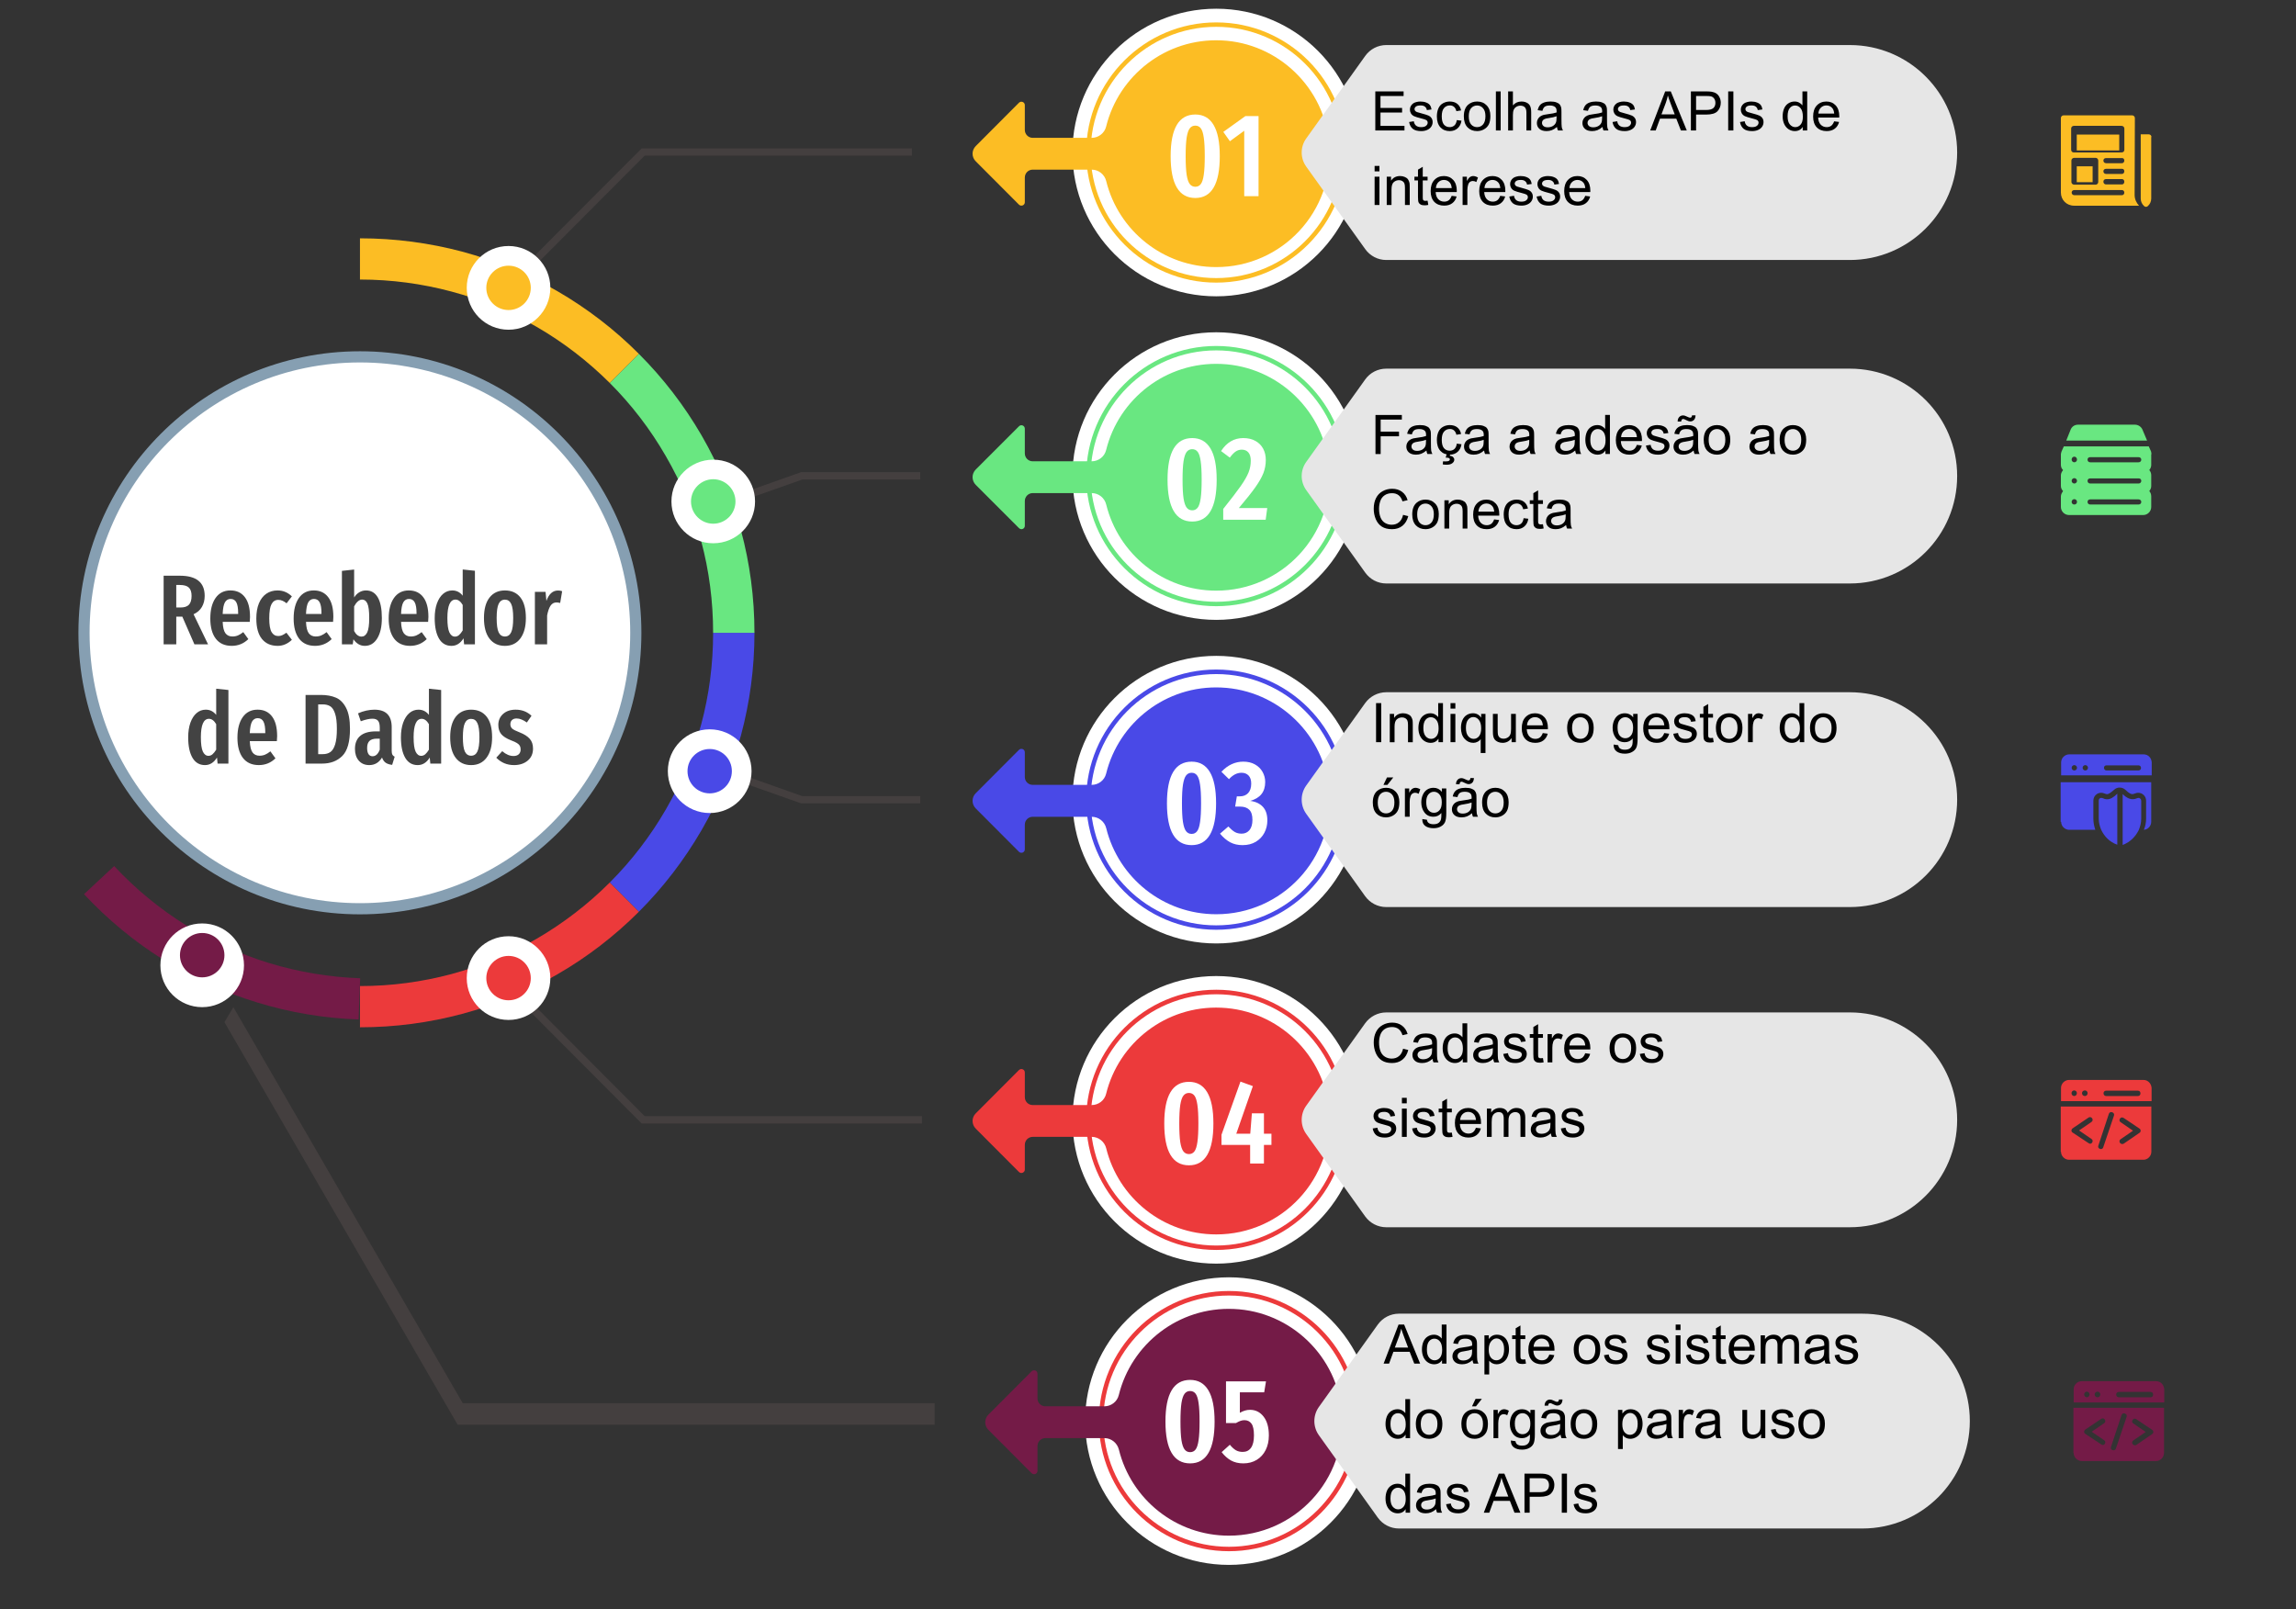 <svg version="1.1" viewBox="0.0 0.0 616.207 431.942" fill="none" stroke="none" stroke-linecap="square" stroke-miterlimit="10" xmlns:xlink="http://www.w3.org/1999/xlink" xmlns="http://www.w3.org/2000/svg"><rect x="0.0" y="0.0" width="616.207" height="431.942" fill="#333333" stroke="none"/><clipPath id="p.0"><path d="m0 0l616.207 0l0 431.942l-616.207 0l0 -431.942z" clip-rule="nonzero"/></clipPath><g clip-path="url(#p.0)"><path fill="#000000" fill-opacity="0.0" d="m0 0l616.207 0l0 431.942l-616.207 0z" fill-rule="evenodd"/><path fill="#443f3f" d="m191.86 205.369l-0.625 1.843l23.78 8.407l31.971 0l0 -1.937l-31.627 0l-23.499 -8.312z" fill-rule="evenodd"/><path fill="#4949e7" d="m191.39 169.836c0 8.47 -1.092 16.719 -3.186 24.533c-2.189 8.094 -5.375 15.782 -9.501 22.874c-4.155 7.189 -9.218 13.782 -15.06 19.625l7.811 7.845c6.533 -6.533 12.189 -13.906 16.845 -21.937c4.593 -7.908 8.186 -16.501 10.593 -25.533c2.344 -8.748 3.593 -17.937 3.593 -27.407l-11.094 0z" fill-rule="evenodd"/><path fill="#ffffff" d="m190.484 195.744c-6.218 0 -11.249 5.031 -11.249 11.218c0 6.218 5.031 11.249 11.249 11.249c6.186 0 11.218 -5.031 11.218 -11.249c0 -6.186 -5.031 -11.218 -11.218 -11.218z" fill-rule="evenodd"/><path fill="#4949e7" d="m196.421 206.962c0 3.312 -2.656 5.969 -5.937 5.969c-3.312 0 -5.969 -2.656 -5.969 -5.969c0 -3.281 2.656 -5.937 5.969 -5.937c3.281 0 5.937 2.656 5.937 5.937z" fill-rule="evenodd"/><path fill="#ffffff" d="m326.421 176.026c-21.312 0 -38.593 17.281 -38.593 38.593c0 21.312 17.281 38.593 38.593 38.593c21.312 0 38.593 -17.281 38.593 -38.593c0 -21.312 -17.281 -38.593 -38.593 -38.593z" fill-rule="evenodd"/><path fill="#4949e7" d="m326.421 249.541c-19.249 0 -34.906 -15.656 -34.906 -34.906c0 -19.249 15.656 -34.937 34.906 -34.937c19.249 0 34.906 15.688 34.906 34.937c0 19.249 -15.656 34.906 -34.906 34.906zm0 -68.625c-18.593 0 -33.719 15.126 -33.719 33.719c0 18.593 15.126 33.719 33.719 33.719c18.593 0 33.719 -15.126 33.719 -33.719c0 -18.593 -15.126 -33.719 -33.719 -33.719z" fill-rule="evenodd"/><path fill="#4949e7" d="m327.765 184.525c-14.874 -0.656 -27.53 9.407 -30.906 23.126c-0.438 1.78 -2.063 3.0 -3.874 3.0l-15.814 0c-1.186 0 -2.126 -0.94 -2.126 -2.094l0 -6.656c0 -0.814 -0.969 -1.218 -1.562 -0.656l-11.593 11.625c-1.158 1.126 -1.158 2.969 0 4.126l11.593 11.625c0.593 0.562 1.562 0.155 1.562 -0.656l0 -6.656c0 -1.157 0.94 -2.094 2.126 -2.094l15.814 0c1.874 0 3.467 1.281 3.906 3.063c3.281 13.281 15.249 23.092 29.53 23.092c17.593 0 31.688 -14.906 30.344 -32.78c-1.123 -15.249 -13.688 -27.407 -29.0 -28.063z" fill-rule="evenodd"/><path fill="#e6e6e6" d="m372.046 185.79c-2.249 0 -4.344 1.094 -5.656 2.908l-15.843 22.155c-1.593 2.249 -1.593 5.281 0 7.533l15.843 22.155c1.312 1.814 3.407 2.906 5.656 2.906l124.407 0c15.906 0 28.814 -12.906 28.814 -28.843c0 -15.906 -12.908 -28.814 -28.814 -28.814z" fill-rule="evenodd"/><path fill="#000000" d="m369.311 199.199l0 -10.484l1.391 0l0 10.484l-1.391 0zm3.681 0l0 -7.594l1.156 0l0 1.078q0.844 -1.25 2.422 -1.25q0.688 0 1.266 0.25q0.578 0.234 0.859 0.641q0.281 0.406 0.406 0.953q0.062 0.359 0.062 1.25l0 4.672l-1.281 0l0 -4.625q0 -0.781 -0.156 -1.172q-0.156 -0.391 -0.547 -0.625q-0.375 -0.234 -0.891 -0.234q-0.812 0 -1.422 0.531q-0.594 0.516 -0.594 1.969l0 4.156l-1.281 0zm13.073 0l0 -0.953q-0.719 1.125 -2.125 1.125q-0.906 0 -1.672 -0.5q-0.75 -0.5 -1.172 -1.391q-0.422 -0.906 -0.422 -2.078q0 -1.141 0.375 -2.062q0.391 -0.922 1.141 -1.406q0.766 -0.5 1.703 -0.5q0.688 0 1.219 0.297q0.531 0.281 0.875 0.734l0 -3.75l1.281 0l0 10.484l-1.203 0zm-4.062 -3.797q0 1.469 0.609 2.188q0.625 0.719 1.453 0.719q0.844 0 1.438 -0.688q0.594 -0.688 0.594 -2.109q0 -1.562 -0.609 -2.281q-0.594 -0.734 -1.484 -0.734q-0.844 0 -1.422 0.703q-0.578 0.703 -0.578 2.203zm7.292 -5.219l0 -1.469l1.297 0l0 1.469l-1.297 0zm0 9.016l0 -7.594l1.297 0l0 7.594l-1.297 0zm8.1 2.906l0 -3.719q-0.297 0.422 -0.844 0.703q-0.531 0.281 -1.141 0.281q-1.359 0 -2.344 -1.078q-0.969 -1.078 -0.969 -2.969q0 -1.141 0.391 -2.047q0.406 -0.906 1.156 -1.375q0.75 -0.469 1.656 -0.469q1.406 0 2.219 1.188l0 -1.016l1.156 0l0 10.5l-1.281 0zm-3.969 -6.734q0 1.469 0.609 2.203q0.609 0.734 1.469 0.734q0.828 0 1.422 -0.688q0.594 -0.703 0.594 -2.125q0 -1.516 -0.625 -2.281q-0.625 -0.766 -1.469 -0.766q-0.844 0 -1.422 0.719q-0.578 0.703 -0.578 2.203zm12.26 3.828l0 -1.109q-0.891 1.281 -2.422 1.281q-0.672 0 -1.25 -0.25q-0.578 -0.266 -0.875 -0.656q-0.281 -0.391 -0.391 -0.953q-0.078 -0.375 -0.078 -1.203l0 -4.703l1.281 0l0 4.203q0 1.016 0.078 1.359q0.125 0.516 0.516 0.812q0.406 0.281 0.984 0.281q0.578 0 1.078 -0.297q0.516 -0.297 0.719 -0.812q0.219 -0.516 0.219 -1.484l0 -4.062l1.281 0l0 7.594l-1.141 0zm8.37 -2.453l1.328 0.172q-0.312 1.172 -1.172 1.812q-0.844 0.641 -2.172 0.641q-1.672 0 -2.656 -1.016q-0.969 -1.031 -0.969 -2.891q0 -1.922 0.984 -2.969q1.0 -1.062 2.578 -1.062q1.516 0 2.484 1.031q0.969 1.031 0.969 2.922q0 0.109 -0.016 0.344l-5.656 0q0.062 1.25 0.703 1.922q0.641 0.656 1.594 0.656q0.703 0 1.203 -0.359q0.5 -0.375 0.797 -1.203zm-4.234 -2.078l4.25 0q-0.094 -0.953 -0.484 -1.438q-0.625 -0.75 -1.609 -0.75q-0.875 0 -1.484 0.594q-0.609 0.594 -0.672 1.594zm10.77 0.734q0 -2.109 1.172 -3.125q0.984 -0.844 2.391 -0.844q1.578 0 2.562 1.031q1.0 1.016 1.0 2.828q0 1.469 -0.438 2.312q-0.438 0.828 -1.281 1.297q-0.844 0.469 -1.844 0.469q-1.594 0 -2.578 -1.016q-0.984 -1.031 -0.984 -2.953zm1.328 0q0 1.453 0.625 2.188q0.641 0.719 1.609 0.719q0.969 0 1.594 -0.719q0.641 -0.734 0.641 -2.234q0 -1.406 -0.641 -2.125q-0.641 -0.734 -1.594 -0.734q-0.969 0 -1.609 0.719q-0.625 0.719 -0.625 2.188zm11.145 4.422l1.25 0.188q0.078 0.578 0.438 0.844q0.469 0.359 1.312 0.359q0.891 0 1.375 -0.359q0.484 -0.359 0.656 -1.0q0.109 -0.391 0.094 -1.656q-0.844 1.0 -2.109 1.0q-1.562 0 -2.422 -1.125q-0.859 -1.141 -0.859 -2.719q0 -1.094 0.391 -2.0q0.406 -0.922 1.141 -1.422q0.75 -0.5 1.766 -0.5q1.344 0 2.219 1.078l0 -0.906l1.188 0l0 6.562q0 1.781 -0.359 2.516q-0.359 0.734 -1.156 1.156q-0.781 0.438 -1.922 0.438q-1.359 0 -2.203 -0.609q-0.828 -0.609 -0.797 -1.844zm1.062 -4.562q0 1.5 0.594 2.188q0.594 0.688 1.484 0.688q0.891 0 1.484 -0.688q0.609 -0.688 0.609 -2.141q0 -1.391 -0.625 -2.094q-0.609 -0.719 -1.484 -0.719q-0.859 0 -1.469 0.703q-0.594 0.688 -0.594 2.062zm12.526 1.484l1.328 0.172q-0.312 1.172 -1.172 1.812q-0.844 0.641 -2.172 0.641q-1.672 0 -2.656 -1.016q-0.969 -1.031 -0.969 -2.891q0 -1.922 0.984 -2.969q1.0 -1.062 2.578 -1.062q1.516 0 2.484 1.031q0.969 1.031 0.969 2.922q0 0.109 -0.016 0.344l-5.656 0q0.062 1.25 0.703 1.922q0.641 0.656 1.594 0.656q0.703 0 1.203 -0.359q0.5 -0.375 0.797 -1.203zm-4.234 -2.078l4.25 0q-0.094 -0.953 -0.484 -1.438q-0.625 -0.75 -1.609 -0.75q-0.875 0 -1.484 0.594q-0.609 0.594 -0.672 1.594zm6.667 2.266l1.266 -0.203q0.109 0.766 0.594 1.172q0.5 0.406 1.375 0.406q0.891 0 1.312 -0.359q0.438 -0.359 0.438 -0.844q0 -0.438 -0.375 -0.688q-0.266 -0.172 -1.312 -0.438q-1.422 -0.359 -1.969 -0.609q-0.547 -0.266 -0.828 -0.734q-0.281 -0.469 -0.281 -1.016q0 -0.516 0.219 -0.938q0.234 -0.438 0.641 -0.734q0.297 -0.219 0.812 -0.359q0.531 -0.156 1.125 -0.156q0.891 0 1.562 0.266q0.672 0.25 1.0 0.688q0.328 0.438 0.438 1.172l-1.25 0.172q-0.094 -0.578 -0.5 -0.906q-0.406 -0.344 -1.156 -0.344q-0.891 0 -1.281 0.297q-0.375 0.297 -0.375 0.688q0 0.25 0.156 0.453q0.156 0.203 0.5 0.344q0.188 0.078 1.141 0.328q1.359 0.359 1.891 0.594q0.547 0.234 0.859 0.688q0.312 0.438 0.312 1.094q0 0.641 -0.375 1.219q-0.375 0.562 -1.094 0.875q-0.703 0.312 -1.594 0.312q-1.484 0 -2.266 -0.609q-0.766 -0.625 -0.984 -1.828zm10.656 1.109l0.188 1.141q-0.547 0.109 -0.984 0.109q-0.688 0 -1.078 -0.219q-0.391 -0.219 -0.547 -0.578q-0.156 -0.359 -0.156 -1.516l0 -4.375l-0.953 0l0 -1.0l0.953 0l0 -1.891l1.281 -0.766l0 2.656l1.297 0l0 1.0l-1.297 0l0 4.438q0 0.547 0.062 0.719q0.078 0.156 0.219 0.25q0.156 0.078 0.453 0.078q0.203 0 0.562 -0.047zm0.775 -2.641q0 -2.109 1.172 -3.125q0.984 -0.844 2.391 -0.844q1.578 0 2.562 1.031q1.0 1.016 1.0 2.828q0 1.469 -0.438 2.312q-0.438 0.828 -1.281 1.297q-0.844 0.469 -1.844 0.469q-1.594 0 -2.578 -1.016q-0.984 -1.031 -0.984 -2.953zm1.328 0q0 1.453 0.625 2.188q0.641 0.719 1.609 0.719q0.969 0 1.594 -0.719q0.641 -0.734 0.641 -2.234q0 -1.406 -0.641 -2.125q-0.641 -0.734 -1.594 -0.734q-0.969 0 -1.609 0.719q-0.625 0.719 -0.625 2.188zm7.292 3.797l0 -7.594l1.156 0l0 1.141q0.453 -0.797 0.828 -1.047q0.375 -0.266 0.812 -0.266q0.656 0 1.328 0.406l-0.438 1.203q-0.469 -0.281 -0.953 -0.281q-0.422 0 -0.766 0.25q-0.328 0.25 -0.469 0.703q-0.219 0.688 -0.219 1.5l0 3.984l-1.281 0zm13.89 0l0 -0.953q-0.719 1.125 -2.125 1.125q-0.906 0 -1.672 -0.5q-0.75 -0.5 -1.172 -1.391q-0.422 -0.906 -0.422 -2.078q0 -1.141 0.375 -2.062q0.391 -0.922 1.141 -1.406q0.766 -0.5 1.703 -0.5q0.688 0 1.219 0.297q0.531 0.281 0.875 0.734l0 -3.75l1.281 0l0 10.484l-1.203 0zm-4.062 -3.797q0 1.469 0.609 2.188q0.625 0.719 1.453 0.719q0.844 0 1.438 -0.688q0.594 -0.688 0.594 -2.109q0 -1.562 -0.609 -2.281q-0.594 -0.734 -1.484 -0.734q-0.844 0 -1.422 0.703q-0.578 0.703 -0.578 2.203zm6.807 0q0 -2.109 1.172 -3.125q0.984 -0.844 2.391 -0.844q1.578 0 2.562 1.031q1.0 1.016 1.0 2.828q0 1.469 -0.438 2.312q-0.438 0.828 -1.281 1.297q-0.844 0.469 -1.844 0.469q-1.594 0 -2.578 -1.016q-0.984 -1.031 -0.984 -2.953zm1.328 0q0 1.453 0.625 2.188q0.641 0.719 1.609 0.719q0.969 0 1.594 -0.719q0.641 -0.734 0.641 -2.234q0 -1.406 -0.641 -2.125q-0.641 -0.734 -1.594 -0.734q-0.969 0 -1.609 0.719q-0.625 0.719 -0.625 2.188z" fill-rule="nonzero"/><path fill="#000000" d="m368.436 215.403q0 -2.109 1.172 -3.125q0.984 -0.844 2.391 -0.844q1.578 0 2.562 1.031q1.0 1.016 1.0 2.828q0 1.469 -0.438 2.312q-0.438 0.828 -1.281 1.297q-0.844 0.469 -1.844 0.469q-1.594 0 -2.578 -1.016q-0.984 -1.031 -0.984 -2.953zm1.328 0q0 1.453 0.625 2.188q0.641 0.719 1.609 0.719q0.969 0 1.594 -0.719q0.641 -0.734 0.641 -2.234q0 -1.406 -0.641 -2.125q-0.641 -0.734 -1.594 -0.734q-0.969 0 -1.609 0.719q-0.625 0.719 -0.625 2.188zm1.531 -4.75l0.953 -2.0l1.688 0l-1.578 2.0l-1.062 0zm5.76 8.547l0 -7.594l1.156 0l0 1.141q0.453 -0.797 0.828 -1.047q0.375 -0.266 0.812 -0.266q0.656 0 1.328 0.406l-0.438 1.203q-0.469 -0.281 -0.953 -0.281q-0.422 0 -0.766 0.25q-0.328 0.25 -0.469 0.703q-0.219 0.688 -0.219 1.5l0 3.984l-1.281 0zm4.662 0.625l1.25 0.188q0.078 0.578 0.438 0.844q0.469 0.359 1.312 0.359q0.891 0 1.375 -0.359q0.484 -0.359 0.656 -1.0q0.109 -0.391 0.094 -1.656q-0.844 1.0 -2.109 1.0q-1.562 0 -2.422 -1.125q-0.859 -1.141 -0.859 -2.719q0 -1.094 0.391 -2.0q0.406 -0.922 1.141 -1.422q0.75 -0.5 1.766 -0.5q1.344 0 2.219 1.078l0 -0.906l1.188 0l0 6.562q0 1.781 -0.359 2.516q-0.359 0.734 -1.156 1.156q-0.781 0.438 -1.922 0.438q-1.359 0 -2.203 -0.609q-0.828 -0.609 -0.797 -1.844zm1.062 -4.562q0 1.5 0.594 2.188q0.594 0.688 1.484 0.688q0.891 0 1.484 -0.688q0.609 -0.688 0.609 -2.141q0 -1.391 -0.625 -2.094q-0.609 -0.719 -1.484 -0.719q-0.859 0 -1.469 0.703q-0.594 0.688 -0.594 2.062zm12.276 3.0q-0.719 0.609 -1.375 0.859q-0.656 0.25 -1.422 0.25q-1.25 0 -1.922 -0.609q-0.672 -0.609 -0.672 -1.562q0 -0.562 0.25 -1.016q0.25 -0.469 0.656 -0.75q0.422 -0.281 0.938 -0.422q0.375 -0.094 1.141 -0.188q1.562 -0.188 2.297 -0.453q0.016 -0.266 0.016 -0.328q0 -0.797 -0.375 -1.109q-0.484 -0.438 -1.453 -0.438q-0.922 0 -1.359 0.328q-0.422 0.312 -0.625 1.109l-1.266 -0.172q0.172 -0.797 0.562 -1.297q0.391 -0.5 1.141 -0.766q0.75 -0.266 1.719 -0.266q0.984 0 1.594 0.234q0.609 0.219 0.891 0.562q0.281 0.344 0.406 0.875q0.062 0.328 0.062 1.188l0 1.719q0 1.797 0.078 2.281q0.078 0.469 0.328 0.906l-1.344 0q-0.203 -0.406 -0.266 -0.938zm-0.109 -2.875q-0.703 0.281 -2.094 0.484q-0.797 0.109 -1.125 0.266q-0.328 0.141 -0.516 0.422q-0.172 0.266 -0.172 0.594q0 0.516 0.391 0.859q0.391 0.344 1.141 0.344q0.734 0 1.312 -0.312q0.594 -0.328 0.859 -0.891q0.203 -0.438 0.203 -1.297l0 -0.469zm-4.172 -4.906q0 -0.75 0.406 -1.188q0.406 -0.453 1.047 -0.453q0.453 0 1.219 0.391q0.422 0.219 0.672 0.219q0.219 0 0.344 -0.125q0.125 -0.125 0.172 -0.5l0.938 0q-0.031 0.812 -0.422 1.219q-0.391 0.406 -0.984 0.406q-0.453 0 -1.188 -0.391q-0.484 -0.266 -0.703 -0.266q-0.25 0 -0.391 0.172q-0.156 0.172 -0.156 0.516l-0.953 0zm6.995 4.922q0 -2.109 1.172 -3.125q0.984 -0.844 2.391 -0.844q1.578 0 2.562 1.031q1.0 1.016 1.0 2.828q0 1.469 -0.438 2.312q-0.438 0.828 -1.281 1.297q-0.844 0.469 -1.844 0.469q-1.594 0 -2.578 -1.016q-0.984 -1.031 -0.984 -2.953zm1.328 0q0 1.453 0.625 2.188q0.641 0.719 1.609 0.719q0.969 0 1.594 -0.719q0.641 -0.734 0.641 -2.234q0 -1.406 -0.641 -2.125q-0.641 -0.734 -1.594 -0.734q-0.969 0 -1.609 0.719q-0.625 0.719 -0.625 2.188z" fill-rule="nonzero"/><path fill="#000000" fill-opacity="0.0" d="m299.209 195.202l54.425 0l0 38.835l-54.425 0z" fill-rule="evenodd"/><path fill="#ffffff" d="m319.812 204.418q3.234 0 4.891 2.781q1.672 2.781 1.672 8.391q0 11.234 -6.562 11.234q-6.625 0 -6.625 -11.234q0 -11.172 6.625 -11.172zm0 2.984q-0.922 0 -1.484 0.719q-0.562 0.719 -0.844 2.5q-0.266 1.766 -0.266 4.969q0 3.234 0.266 5.016q0.281 1.766 0.844 2.484q0.562 0.719 1.484 0.719q0.922 0 1.469 -0.719q0.547 -0.719 0.797 -2.484q0.266 -1.781 0.266 -5.016q0 -3.234 -0.266 -4.984q-0.25 -1.766 -0.797 -2.484q-0.547 -0.719 -1.469 -0.719zm13.885 -2.984q1.766 0 3.094 0.734q1.328 0.734 2.047 2.0q0.719 1.266 0.719 2.734q0 3.969 -4.031 5.062q2.172 0.281 3.391 1.578q1.219 1.297 1.219 3.672q0 1.781 -0.797 3.312q-0.797 1.516 -2.312 2.422q-1.5 0.891 -3.547 0.891q-1.891 0 -3.328 -0.766q-1.438 -0.781 -2.719 -2.312l2.234 -1.922q0.969 1.031 1.75 1.484q0.781 0.438 1.812 0.438q1.312 0 2.109 -0.953q0.797 -0.969 0.797 -2.75q0 -1.891 -0.859 -2.719q-0.844 -0.844 -2.5 -0.844l-1.281 0l0.453 -2.75l0.828 0q1.375 0 2.203 -0.875q0.828 -0.891 0.828 -2.547q0 -1.406 -0.703 -2.156q-0.703 -0.75 -1.906 -0.75q-1.797 0 -3.359 1.719l-2.031 -1.984q2.562 -2.719 5.891 -2.719z" fill-rule="nonzero"/><path fill="#4949e7" d="m556.711 205.348c0.393 0 0.722 0.329 0.722 0.722c0 0.393 -0.329 0.72 -0.722 0.72c-0.393 0 -0.72 -0.327 -0.72 -0.72c0 -0.393 0.327 -0.722 0.72 -0.722zm2.949 0c0.393 0 0.72 0.329 0.72 0.722c0 0.393 -0.327 0.72 -0.72 0.72c-0.393 0 -0.722 -0.327 -0.722 -0.72c0 -0.393 0.329 -0.722 0.722 -0.722zm14.278 0.062c0.863 0 0.965 1.379 -0.06 1.379l-8.517 0c-0.853 0 -0.984 -1.377 0 -1.377l8.517 0c0.021 0 0.042 -0.002 0.06 -0.002zm-18.602 -2.945c-1.181 0 -2.163 0.982 -2.163 2.161l0 3.473l24.309 0l0 -3.473c-0.065 -1.179 -0.917 -2.161 -2.161 -2.161z" fill-rule="evenodd"/><path fill="#4949e7" d="m553.042 209.934l0 10.615l0.131 0c0 1.179 0.982 2.163 2.163 2.163l7.011 0c-0.329 -0.984 -0.524 -1.965 -0.524 -3.014l0 -4.784c0 -1.258 0.963 -2.14 2.088 -2.14c0.281 0 0.572 0.056 0.859 0.175c0.198 0.064 0.46 0.195 0.722 0.195c0.327 0 0.786 -0.195 1.899 -1.179c0.395 -0.393 0.934 -0.591 1.483 -0.591c0.549 0 1.106 0.198 1.533 0.591c0.982 0.984 1.572 1.179 1.899 1.179c0.198 0 0.46 -0.131 0.722 -0.195c0.274 -0.119 0.557 -0.175 0.834 -0.175c1.109 0 2.115 0.882 2.115 2.14l0 4.784c0 1.048 -0.198 2.03 -0.591 3.014c1.048 -0.067 1.965 -0.984 1.965 -2.163l0 -10.615z" fill-rule="evenodd"/><path fill="#4949e7" d="m568.244 213.014c-1.021 1.021 -1.861 1.5 -2.724 1.5c-0.412 0 -0.828 -0.108 -1.273 -0.32c-0.104 -0.04 -0.206 -0.058 -0.304 -0.058c-0.385 0 -0.678 0.295 -0.678 0.713l0 4.85c0 1.048 0.262 2.096 0.655 3.014c0.851 1.768 2.227 3.276 4.324 3.997l0 -13.695z" fill-rule="evenodd"/><path fill="#4949e7" d="m569.685 213.145l0 13.629c2.096 -0.786 3.473 -2.294 4.324 -3.997c0.395 -0.982 0.657 -1.965 0.657 -3.014l0 -4.848c0 -0.474 -0.381 -0.778 -0.734 -0.778c-0.087 0 -0.173 0.017 -0.25 0.056c-0.453 0.195 -0.886 0.297 -1.312 0.297c-0.869 0 -1.718 -0.422 -2.685 -1.346z" fill-rule="evenodd"/><path fill="#443f3f" d="m136.828 263.243l-1.407 1.375l36.782 36.906l75.249 0l0 -1.969l-74.438 0l-36.186 -36.312z" fill-rule="evenodd"/><path fill="#ec3a3b" d="m163.642 236.867c-5.845 5.845 -12.438 10.908 -19.627 15.094c-7.092 4.094 -14.78 7.281 -22.874 9.47c-7.843 2.092 -16.063 3.218 -24.53 3.218l0 11.063c9.467 0 18.656 -1.249 27.404 -3.593c9.031 -2.407 17.596 -6.0 25.533 -10.596c8.031 -4.625 15.407 -10.312 21.906 -16.811z" fill-rule="evenodd"/><path fill="#ffffff" d="m136.484 251.274c-6.218 0 -11.218 5.032 -11.218 11.249c0 6.189 5.0 11.22 11.218 11.22c6.186 0 11.218 -5.031 11.218 -11.22c0 -6.218 -5.031 -11.249 -11.218 -11.249z" fill-rule="evenodd"/><path fill="#ec3a3b" d="m142.453 262.524c0 3.283 -2.688 5.94 -5.969 5.94c-3.281 0 -5.969 -2.656 -5.969 -5.94c0 -3.312 2.688 -5.969 5.969 -5.969c3.281 0 5.969 2.656 5.969 5.969z" fill-rule="evenodd"/><path fill="#ffffff" d="m326.421 261.961c-21.312 0 -38.593 17.281 -38.593 38.593c0 21.312 17.281 38.593 38.593 38.593c21.312 0 38.593 -17.281 38.593 -38.593c0 -21.312 -17.281 -38.593 -38.593 -38.593z" fill-rule="evenodd"/><path fill="#ec3a3b" d="m326.421 335.475c-19.249 0 -34.906 -15.656 -34.906 -34.906c0 -19.252 15.656 -34.937 34.906 -34.937c19.249 0 34.906 15.685 34.906 34.937c0 19.249 -15.656 34.906 -34.906 34.906zm0 -68.625c-18.593 0 -33.719 15.123 -33.719 33.719c0 18.593 15.126 33.719 33.719 33.719c18.593 0 33.719 -15.126 33.719 -33.719c0 -18.596 -15.126 -33.719 -33.719 -33.719z" fill-rule="evenodd"/><path fill="#ec3a3b" d="m327.765 270.459c-14.874 -0.656 -27.53 9.407 -30.906 23.126c-0.438 1.78 -2.063 3.0 -3.874 3.0l-15.814 0c-1.186 0 -2.126 -0.94 -2.126 -2.126l0 -6.625c0 -0.814 -0.969 -1.22 -1.562 -0.656l-11.593 11.625c-1.158 1.126 -1.158 2.969 0 4.126l11.593 11.625c0.593 0.562 1.562 0.155 1.562 -0.656l0 -6.656c0 -1.157 0.94 -2.126 2.126 -2.126l15.814 0c1.874 0 3.467 1.312 3.906 3.094c3.281 13.281 15.249 23.092 29.53 23.092c17.593 0 31.688 -14.906 30.344 -32.78c-1.123 -15.252 -13.688 -27.407 -29.0 -28.063z" fill-rule="evenodd"/><path fill="#e6e6e6" d="m372.046 271.723c-2.249 0 -4.344 1.095 -5.656 2.908l-15.843 22.155c-1.593 2.249 -1.593 5.281 0 7.53l15.843 22.157c1.312 1.814 3.407 2.906 5.656 2.906l124.407 0c15.906 0 28.814 -12.906 28.814 -28.843c0 -15.906 -12.908 -28.814 -28.814 -28.814z" fill-rule="evenodd"/><path fill="#000000" d="m376.561 281.461l1.391 0.344q-0.438 1.703 -1.578 2.609q-1.125 0.891 -2.766 0.891q-1.688 0 -2.75 -0.688q-1.062 -0.688 -1.625 -2.0q-0.547 -1.312 -0.547 -2.812q0 -1.641 0.625 -2.859q0.625 -1.219 1.781 -1.844q1.156 -0.641 2.547 -0.641q1.562 0 2.641 0.812q1.078 0.797 1.5 2.25l-1.375 0.312q-0.359 -1.141 -1.062 -1.656q-0.688 -0.531 -1.734 -0.531q-1.219 0 -2.031 0.578q-0.812 0.578 -1.141 1.562q-0.328 0.969 -0.328 2.016q0 1.328 0.391 2.328q0.391 1.0 1.219 1.5q0.828 0.484 1.781 0.484q1.172 0 1.969 -0.672q0.812 -0.672 1.094 -1.984zm7.897 2.734q-0.719 0.609 -1.375 0.859q-0.656 0.25 -1.422 0.25q-1.25 0 -1.922 -0.609q-0.672 -0.609 -0.672 -1.562q0 -0.562 0.25 -1.016q0.25 -0.469 0.656 -0.75q0.422 -0.281 0.938 -0.422q0.375 -0.094 1.141 -0.188q1.562 -0.188 2.297 -0.453q0.016 -0.266 0.016 -0.328q0 -0.797 -0.375 -1.109q-0.484 -0.438 -1.453 -0.438q-0.922 0 -1.359 0.328q-0.422 0.312 -0.625 1.109l-1.266 -0.172q0.172 -0.797 0.562 -1.297q0.391 -0.5 1.141 -0.766q0.75 -0.266 1.719 -0.266q0.984 0 1.594 0.234q0.609 0.219 0.891 0.562q0.281 0.344 0.406 0.875q0.062 0.328 0.062 1.188l0 1.719q0 1.797 0.078 2.281q0.078 0.469 0.328 0.906l-1.344 0q-0.203 -0.406 -0.266 -0.938zm-0.109 -2.875q-0.703 0.281 -2.094 0.484q-0.797 0.109 -1.125 0.266q-0.328 0.141 -0.516 0.422q-0.172 0.266 -0.172 0.594q0 0.516 0.391 0.859q0.391 0.344 1.141 0.344q0.734 0 1.312 -0.312q0.594 -0.328 0.859 -0.891q0.203 -0.438 0.203 -1.297l0 -0.469zm8.229 3.812l0 -0.953q-0.719 1.125 -2.125 1.125q-0.906 0 -1.672 -0.5q-0.75 -0.5 -1.172 -1.391q-0.422 -0.906 -0.422 -2.078q0 -1.141 0.375 -2.062q0.391 -0.922 1.141 -1.406q0.766 -0.5 1.703 -0.5q0.688 0 1.219 0.297q0.531 0.281 0.875 0.734l0 -3.75l1.281 0l0 10.484l-1.203 0zm-4.062 -3.797q0 1.469 0.609 2.188q0.625 0.719 1.453 0.719q0.844 0 1.438 -0.688q0.594 -0.688 0.594 -2.109q0 -1.562 -0.609 -2.281q-0.594 -0.734 -1.484 -0.734q-0.844 0 -1.422 0.703q-0.578 0.703 -0.578 2.203zm12.245 2.859q-0.719 0.609 -1.375 0.859q-0.656 0.25 -1.422 0.25q-1.25 0 -1.922 -0.609q-0.672 -0.609 -0.672 -1.562q0 -0.562 0.25 -1.016q0.25 -0.469 0.656 -0.75q0.422 -0.281 0.938 -0.422q0.375 -0.094 1.141 -0.188q1.562 -0.188 2.297 -0.453q0.016 -0.266 0.016 -0.328q0 -0.797 -0.375 -1.109q-0.484 -0.438 -1.453 -0.438q-0.922 0 -1.359 0.328q-0.422 0.312 -0.625 1.109l-1.266 -0.172q0.172 -0.797 0.562 -1.297q0.391 -0.5 1.141 -0.766q0.75 -0.266 1.719 -0.266q0.984 0 1.594 0.234q0.609 0.219 0.891 0.562q0.281 0.344 0.406 0.875q0.062 0.328 0.062 1.188l0 1.719q0 1.797 0.078 2.281q0.078 0.469 0.328 0.906l-1.344 0q-0.203 -0.406 -0.266 -0.938zm-0.109 -2.875q-0.703 0.281 -2.094 0.484q-0.797 0.109 -1.125 0.266q-0.328 0.141 -0.516 0.422q-0.172 0.266 -0.172 0.594q0 0.516 0.391 0.859q0.391 0.344 1.141 0.344q0.734 0 1.312 -0.312q0.594 -0.328 0.859 -0.891q0.203 -0.438 0.203 -1.297l0 -0.469zm2.792 1.547l1.266 -0.203q0.109 0.766 0.594 1.172q0.5 0.406 1.375 0.406q0.891 0 1.312 -0.359q0.438 -0.359 0.438 -0.844q0 -0.438 -0.375 -0.688q-0.266 -0.172 -1.312 -0.438q-1.422 -0.359 -1.969 -0.609q-0.547 -0.266 -0.828 -0.734q-0.281 -0.469 -0.281 -1.016q0 -0.516 0.219 -0.938q0.234 -0.438 0.641 -0.734q0.297 -0.219 0.812 -0.359q0.531 -0.156 1.125 -0.156q0.891 0 1.562 0.266q0.672 0.25 1.0 0.688q0.328 0.438 0.438 1.172l-1.25 0.172q-0.094 -0.578 -0.5 -0.906q-0.406 -0.344 -1.156 -0.344q-0.891 0 -1.281 0.297q-0.375 0.297 -0.375 0.688q0 0.25 0.156 0.453q0.156 0.203 0.5 0.344q0.188 0.078 1.141 0.328q1.359 0.359 1.891 0.594q0.547 0.234 0.859 0.688q0.312 0.438 0.312 1.094q0 0.641 -0.375 1.219q-0.375 0.562 -1.094 0.875q-0.703 0.312 -1.594 0.312q-1.484 0 -2.266 -0.609q-0.766 -0.625 -0.984 -1.828zm10.656 1.109l0.188 1.141q-0.547 0.109 -0.984 0.109q-0.688 0 -1.078 -0.219q-0.391 -0.219 -0.547 -0.578q-0.156 -0.359 -0.156 -1.516l0 -4.375l-0.953 0l0 -1.0l0.953 0l0 -1.891l1.281 -0.766l0 2.656l1.297 0l0 1.0l-1.297 0l0 4.438q0 0.547 0.062 0.719q0.078 0.156 0.219 0.25q0.156 0.078 0.453 0.078q0.203 0 0.562 -0.047zm1.244 1.156l0 -7.594l1.156 0l0 1.141q0.453 -0.797 0.828 -1.047q0.375 -0.266 0.812 -0.266q0.656 0 1.328 0.406l-0.438 1.203q-0.469 -0.281 -0.953 -0.281q-0.422 0 -0.766 0.25q-0.328 0.25 -0.469 0.703q-0.219 0.688 -0.219 1.5l0 3.984l-1.281 0zm10.099 -2.453l1.328 0.172q-0.312 1.172 -1.172 1.812q-0.844 0.641 -2.172 0.641q-1.672 0 -2.656 -1.016q-0.969 -1.031 -0.969 -2.891q0 -1.922 0.984 -2.969q1.0 -1.062 2.578 -1.062q1.516 0 2.484 1.031q0.969 1.031 0.969 2.922q0 0.109 -0.016 0.344l-5.656 0q0.062 1.25 0.703 1.922q0.641 0.656 1.594 0.656q0.703 0 1.203 -0.359q0.5 -0.375 0.797 -1.203zm-4.234 -2.078l4.25 0q-0.094 -0.953 -0.484 -1.438q-0.625 -0.75 -1.609 -0.75q-0.875 0 -1.484 0.594q-0.609 0.594 -0.672 1.594zm10.77 0.734q0 -2.109 1.172 -3.125q0.984 -0.844 2.391 -0.844q1.578 0 2.562 1.031q1.0 1.016 1.0 2.828q0 1.469 -0.438 2.312q-0.438 0.828 -1.281 1.297q-0.844 0.469 -1.844 0.469q-1.594 0 -2.578 -1.016q-0.984 -1.031 -0.984 -2.953zm1.328 0q0 1.453 0.625 2.188q0.641 0.719 1.609 0.719q0.969 0 1.594 -0.719q0.641 -0.734 0.641 -2.234q0 -1.406 -0.641 -2.125q-0.641 -0.734 -1.594 -0.734q-0.969 0 -1.609 0.719q-0.625 0.719 -0.625 2.188zm6.792 1.531l1.266 -0.203q0.109 0.766 0.594 1.172q0.5 0.406 1.375 0.406q0.891 0 1.312 -0.359q0.438 -0.359 0.438 -0.844q0 -0.438 -0.375 -0.688q-0.266 -0.172 -1.312 -0.438q-1.422 -0.359 -1.969 -0.609q-0.547 -0.266 -0.828 -0.734q-0.281 -0.469 -0.281 -1.016q0 -0.516 0.219 -0.938q0.234 -0.438 0.641 -0.734q0.297 -0.219 0.812 -0.359q0.531 -0.156 1.125 -0.156q0.891 0 1.562 0.266q0.672 0.25 1.0 0.688q0.328 0.438 0.438 1.172l-1.25 0.172q-0.094 -0.578 -0.5 -0.906q-0.406 -0.344 -1.156 -0.344q-0.891 0 -1.281 0.297q-0.375 0.297 -0.375 0.688q0 0.25 0.156 0.453q0.156 0.203 0.5 0.344q0.188 0.078 1.141 0.328q1.359 0.359 1.891 0.594q0.547 0.234 0.859 0.688q0.312 0.438 0.312 1.094q0 0.641 -0.375 1.219q-0.375 0.562 -1.094 0.875q-0.703 0.312 -1.594 0.312q-1.484 0 -2.266 -0.609q-0.766 -0.625 -0.984 -1.828z" fill-rule="nonzero"/><path fill="#000000" d="m368.405 302.867l1.266 -0.203q0.109 0.766 0.594 1.172q0.5 0.406 1.375 0.406q0.891 0 1.312 -0.359q0.438 -0.359 0.438 -0.844q0 -0.438 -0.375 -0.688q-0.266 -0.172 -1.312 -0.438q-1.422 -0.359 -1.969 -0.609q-0.547 -0.266 -0.828 -0.734q-0.281 -0.469 -0.281 -1.016q0 -0.516 0.219 -0.938q0.234 -0.438 0.641 -0.734q0.297 -0.219 0.812 -0.359q0.531 -0.156 1.125 -0.156q0.891 0 1.562 0.266q0.672 0.25 1.0 0.688q0.328 0.438 0.438 1.172l-1.25 0.172q-0.094 -0.578 -0.5 -0.906q-0.406 -0.344 -1.156 -0.344q-0.891 0 -1.281 0.297q-0.375 0.297 -0.375 0.688q0 0.25 0.156 0.453q0.156 0.203 0.5 0.344q0.188 0.078 1.141 0.328q1.359 0.359 1.891 0.594q0.547 0.234 0.859 0.688q0.312 0.438 0.312 1.094q0 0.641 -0.375 1.219q-0.375 0.562 -1.094 0.875q-0.703 0.312 -1.594 0.312q-1.484 0 -2.266 -0.609q-0.766 -0.625 -0.984 -1.828zm7.844 -6.75l0 -1.469l1.297 0l0 1.469l-1.297 0zm0 9.016l0 -7.594l1.297 0l0 7.594l-1.297 0zm2.741 -2.266l1.266 -0.203q0.109 0.766 0.594 1.172q0.5 0.406 1.375 0.406q0.891 0 1.312 -0.359q0.438 -0.359 0.438 -0.844q0 -0.438 -0.375 -0.688q-0.266 -0.172 -1.312 -0.438q-1.422 -0.359 -1.969 -0.609q-0.547 -0.266 -0.828 -0.734q-0.281 -0.469 -0.281 -1.016q0 -0.516 0.219 -0.938q0.234 -0.438 0.641 -0.734q0.297 -0.219 0.812 -0.359q0.531 -0.156 1.125 -0.156q0.891 0 1.562 0.266q0.672 0.25 1.0 0.688q0.328 0.438 0.438 1.172l-1.25 0.172q-0.094 -0.578 -0.5 -0.906q-0.406 -0.344 -1.156 -0.344q-0.891 0 -1.281 0.297q-0.375 0.297 -0.375 0.688q0 0.25 0.156 0.453q0.156 0.203 0.5 0.344q0.188 0.078 1.141 0.328q1.359 0.359 1.891 0.594q0.547 0.234 0.859 0.688q0.312 0.438 0.312 1.094q0 0.641 -0.375 1.219q-0.375 0.562 -1.094 0.875q-0.703 0.312 -1.594 0.312q-1.484 0 -2.266 -0.609q-0.766 -0.625 -0.984 -1.828zm10.656 1.109l0.188 1.141q-0.547 0.109 -0.984 0.109q-0.688 0 -1.078 -0.219q-0.391 -0.219 -0.547 -0.578q-0.156 -0.359 -0.156 -1.516l0 -4.375l-0.953 0l0 -1.0l0.953 0l0 -1.891l1.281 -0.766l0 2.656l1.297 0l0 1.0l-1.297 0l0 4.438q0 0.547 0.062 0.719q0.078 0.156 0.219 0.25q0.156 0.078 0.453 0.078q0.203 0 0.562 -0.047zm6.463 -1.297l1.328 0.172q-0.312 1.172 -1.172 1.812q-0.844 0.641 -2.172 0.641q-1.672 0 -2.656 -1.016q-0.969 -1.031 -0.969 -2.891q0 -1.922 0.984 -2.969q1.0 -1.062 2.578 -1.062q1.516 0 2.484 1.031q0.969 1.031 0.969 2.922q0 0.109 -0.016 0.344l-5.656 0q0.062 1.25 0.703 1.922q0.641 0.656 1.594 0.656q0.703 0 1.203 -0.359q0.5 -0.375 0.797 -1.203zm-4.234 -2.078l4.25 0q-0.094 -0.953 -0.484 -1.438q-0.625 -0.75 -1.609 -0.75q-0.875 0 -1.484 0.594q-0.609 0.594 -0.672 1.594zm7.182 4.531l0 -7.594l1.156 0l0 1.062q0.344 -0.562 0.938 -0.891q0.609 -0.344 1.359 -0.344q0.844 0 1.375 0.344q0.547 0.344 0.766 0.984q0.906 -1.328 2.359 -1.328q1.125 0 1.734 0.625q0.609 0.625 0.609 1.922l0 5.219l-1.281 0l0 -4.781q0 -0.781 -0.125 -1.109q-0.125 -0.344 -0.453 -0.547q-0.328 -0.219 -0.781 -0.219q-0.797 0 -1.328 0.531q-0.531 0.531 -0.531 1.703l0 4.422l-1.281 0l0 -4.938q0 -0.859 -0.312 -1.281q-0.312 -0.438 -1.031 -0.438q-0.547 0 -1.016 0.297q-0.453 0.281 -0.672 0.828q-0.203 0.547 -0.203 1.594l0 3.938l-1.281 0zm17.162 -0.938q-0.719 0.609 -1.375 0.859q-0.656 0.25 -1.422 0.25q-1.25 0 -1.922 -0.609q-0.672 -0.609 -0.672 -1.562q0 -0.562 0.25 -1.016q0.25 -0.469 0.656 -0.75q0.422 -0.281 0.938 -0.422q0.375 -0.094 1.141 -0.188q1.562 -0.188 2.297 -0.453q0.016 -0.266 0.016 -0.328q0 -0.797 -0.375 -1.109q-0.484 -0.438 -1.453 -0.438q-0.922 0 -1.359 0.328q-0.422 0.312 -0.625 1.109l-1.266 -0.172q0.172 -0.797 0.562 -1.297q0.391 -0.5 1.141 -0.766q0.75 -0.266 1.719 -0.266q0.984 0 1.594 0.234q0.609 0.219 0.891 0.562q0.281 0.344 0.406 0.875q0.062 0.328 0.062 1.188l0 1.719q0 1.797 0.078 2.281q0.078 0.469 0.328 0.906l-1.344 0q-0.203 -0.406 -0.266 -0.938zm-0.109 -2.875q-0.703 0.281 -2.094 0.484q-0.797 0.109 -1.125 0.266q-0.328 0.141 -0.516 0.422q-0.172 0.266 -0.172 0.594q0 0.516 0.391 0.859q0.391 0.344 1.141 0.344q0.734 0 1.312 -0.312q0.594 -0.328 0.859 -0.891q0.203 -0.438 0.203 -1.297l0 -0.469zm2.792 1.547l1.266 -0.203q0.109 0.766 0.594 1.172q0.5 0.406 1.375 0.406q0.891 0 1.312 -0.359q0.438 -0.359 0.438 -0.844q0 -0.438 -0.375 -0.688q-0.266 -0.172 -1.312 -0.438q-1.422 -0.359 -1.969 -0.609q-0.547 -0.266 -0.828 -0.734q-0.281 -0.469 -0.281 -1.016q0 -0.516 0.219 -0.938q0.234 -0.438 0.641 -0.734q0.297 -0.219 0.812 -0.359q0.531 -0.156 1.125 -0.156q0.891 0 1.562 0.266q0.672 0.25 1.0 0.688q0.328 0.438 0.438 1.172l-1.25 0.172q-0.094 -0.578 -0.5 -0.906q-0.406 -0.344 -1.156 -0.344q-0.891 0 -1.281 0.297q-0.375 0.297 -0.375 0.688q0 0.25 0.156 0.453q0.156 0.203 0.5 0.344q0.188 0.078 1.141 0.328q1.359 0.359 1.891 0.594q0.547 0.234 0.859 0.688q0.312 0.438 0.312 1.094q0 0.641 -0.375 1.219q-0.375 0.562 -1.094 0.875q-0.703 0.312 -1.594 0.312q-1.484 0 -2.266 -0.609q-0.766 -0.625 -0.984 -1.828z" fill-rule="nonzero"/><path fill="#000000" fill-opacity="0.0" d="m299.209 281.135l54.425 0l0 38.835l-54.425 0z" fill-rule="evenodd"/><path fill="#ffffff" d="m319.092 290.351q3.234 0 4.891 2.781q1.672 2.781 1.672 8.391q0 11.234 -6.562 11.234q-6.625 0 -6.625 -11.234q0 -11.172 6.625 -11.172zm0 2.984q-0.922 0 -1.484 0.719q-0.562 0.719 -0.844 2.5q-0.266 1.766 -0.266 4.969q0 3.234 0.266 5.016q0.281 1.766 0.844 2.484q0.562 0.719 1.484 0.719q0.922 0 1.469 -0.719q0.547 -0.719 0.797 -2.484q0.266 -1.781 0.266 -5.016q0 -3.234 -0.266 -4.984q-0.25 -1.766 -0.797 -2.484q-0.547 -0.719 -1.469 -0.719zm22.142 10.938l0 3.016l-2.016 0l0 4.984l-3.703 0l0 -4.984l-7.688 0l0 -2.734l5.094 -14.266l3.328 1.219l-4.453 12.766l3.75 0l0.438 -5.469l3.234 0l0 5.469l2.016 0z" fill-rule="nonzero"/><path fill="#ec3a3b" d="m556.678 292.657c0.393 0 0.722 0.329 0.722 0.722c0 0.458 -0.329 0.786 -0.722 0.786c-0.393 0 -0.72 -0.329 -0.72 -0.786c0 -0.393 0.327 -0.722 0.72 -0.722zm2.883 0c0.393 0 0.722 0.329 0.722 0.722c0 0.458 -0.329 0.786 -0.722 0.786c-0.458 0 -0.786 -0.329 -0.786 -0.786c0 -0.393 0.329 -0.722 0.786 -0.722zm14.22 0.067c0.917 0 0.917 1.441 0 1.441l-8.519 0c-0.917 0 -0.982 -1.441 0 -1.441zm-18.477 -2.883c-1.181 0 -2.163 0.982 -2.163 2.161l0 3.538l24.309 0l0 -3.538c-0.065 -1.113 -0.917 -2.161 -2.161 -2.161z" fill-rule="evenodd"/><path fill="#ec3a3b" d="m560.921 299.821c0.607 0 1.013 0.851 0.41 1.287l-3.342 2.294l3.342 2.294c0.586 0.372 0.218 1.269 -0.364 1.269c-0.133 0 -0.277 -0.046 -0.422 -0.156l-4.259 -2.816c-0.458 -0.262 -0.458 -0.853 0 -1.179l4.259 -2.885c0.129 -0.075 0.256 -0.108 0.376 -0.108zm8.608 0.085c0.139 0 0.293 0.046 0.451 0.154l4.193 2.818c0.46 0.262 0.46 0.917 0 1.179l-4.193 2.883c-0.141 0.077 -0.277 0.108 -0.403 0.108c-0.647 0 -1.05 -0.849 -0.449 -1.287l3.342 -2.292l-3.342 -2.294c-0.586 -0.374 -0.216 -1.269 0.401 -1.269zm-2.905 -1.441c0.443 0 0.901 0.406 0.734 0.94l-2.883 8.519c-0.1 0.329 -0.366 0.472 -0.636 0.472c-0.433 0 -0.876 -0.366 -0.674 -0.932l2.818 -8.517c0.121 -0.341 0.378 -0.483 0.641 -0.483zm-13.55 -1.483l0 12.121l0.067 0c0 1.179 0.982 2.163 2.163 2.163l19.985 0c1.113 0 2.096 -0.984 2.096 -2.163l0 -12.121z" fill-rule="evenodd"/><path fill="#443f3f" d="m215.014 126.713l-23.78 8.438l0.625 1.843l23.499 -8.312l31.627 0l0 -1.969z" fill-rule="evenodd"/><path fill="#69e781" d="m198.891 142.432c-2.407 -9.063 -6.0 -17.625 -10.593 -25.564c-4.656 -8.029 -10.312 -15.373 -16.845 -21.906l-7.811 7.814c5.843 5.843 10.906 12.436 15.06 19.656c4.126 7.092 7.312 14.748 9.501 22.843c2.094 7.845 3.186 16.063 3.186 24.562l11.094 0c0 -9.499 -1.249 -18.685 -3.593 -27.404z" fill-rule="evenodd"/><path fill="#ffffff" d="m191.421 123.369c-6.186 0 -11.218 5.032 -11.218 11.218c0 6.189 5.031 11.22 11.218 11.22c6.22 0 11.22 -5.031 11.22 -11.22c0 -6.186 -5.0 -11.218 -11.22 -11.218z" fill-rule="evenodd"/><path fill="#69e781" d="m197.39 134.587c0 3.281 -2.688 5.969 -5.969 5.969c-3.281 0 -5.969 -2.688 -5.969 -5.969c0 -3.281 2.688 -5.969 5.969 -5.969c3.281 0 5.969 2.688 5.969 5.969z" fill-rule="evenodd"/><path fill="#ffffff" d="m326.421 89.18c-21.312 0 -38.593 17.283 -38.593 38.596c0 21.312 17.281 38.593 38.593 38.593c21.312 0 38.593 -17.281 38.593 -38.593c0 -21.312 -17.281 -38.596 -38.593 -38.596z" fill-rule="evenodd"/><path fill="#69e781" d="m327.765 97.681c-14.874 -0.656 -27.53 9.407 -30.906 23.126c-0.438 1.78 -2.063 3.0 -3.874 3.0l-15.814 0c-1.186 0 -2.126 -0.94 -2.126 -2.126l0 -6.625c0 -0.814 -0.969 -1.249 -1.562 -0.656l-11.593 11.593c-1.158 1.155 -1.158 3.0 0 4.155l11.593 11.596c0.593 0.593 1.562 0.186 1.562 -0.625l0 -6.656c0 -1.157 0.94 -2.126 2.126 -2.126l15.814 0c1.874 0 3.467 1.281 3.906 3.094c3.281 13.249 15.249 23.092 29.53 23.092c17.593 0 31.688 -14.906 30.344 -32.78c-1.123 -15.252 -13.688 -27.407 -29.0 -28.063z" fill-rule="evenodd"/><path fill="#69e781" d="m326.421 162.697c-19.249 0 -34.906 -15.656 -34.906 -34.906c0 -19.281 15.656 -34.937 34.906 -34.937c19.249 0 34.906 15.656 34.906 34.937c0 19.249 -15.656 34.906 -34.906 34.906zm0 -68.656c-18.593 0 -33.719 15.155 -33.719 33.751c0 18.593 15.126 33.719 33.719 33.719c18.593 0 33.719 -15.126 33.719 -33.719c0 -18.596 -15.126 -33.751 -33.719 -33.751z" fill-rule="evenodd"/><path fill="#e6e6e6" d="m372.046 98.945c-2.249 0 -4.344 1.063 -5.656 2.908l-15.843 22.155c-1.593 2.249 -1.593 5.249 0 7.501l15.843 22.155c1.312 1.845 3.407 2.937 5.656 2.937l124.407 0c15.906 0 28.814 -12.906 28.814 -28.843c0 -15.906 -12.908 -28.814 -28.814 -28.814z" fill-rule="evenodd"/><path fill="#000000" d="m369.155 121.854l0 -10.484l7.078 0l0 1.234l-5.688 0l0 3.25l4.922 0l0 1.234l-4.922 0l0 4.766l-1.391 0zm13.671 -0.938q-0.719 0.609 -1.375 0.859q-0.656 0.25 -1.422 0.25q-1.25 0 -1.922 -0.609q-0.672 -0.609 -0.672 -1.562q0 -0.562 0.25 -1.016q0.25 -0.469 0.656 -0.75q0.422 -0.281 0.938 -0.422q0.375 -0.094 1.141 -0.188q1.562 -0.188 2.297 -0.453q0.016 -0.266 0.016 -0.328q0 -0.797 -0.375 -1.109q-0.484 -0.438 -1.453 -0.438q-0.922 0 -1.359 0.328q-0.422 0.312 -0.625 1.109l-1.266 -0.172q0.172 -0.797 0.562 -1.297q0.391 -0.5 1.141 -0.766q0.75 -0.266 1.719 -0.266q0.984 0 1.594 0.234q0.609 0.219 0.891 0.562q0.281 0.344 0.406 0.875q0.062 0.328 0.062 1.188l0 1.719q0 1.797 0.078 2.281q0.078 0.469 0.328 0.906l-1.344 0q-0.203 -0.406 -0.266 -0.938zm-0.109 -2.875q-0.703 0.281 -2.094 0.484q-0.797 0.109 -1.125 0.266q-0.328 0.141 -0.516 0.422q-0.172 0.266 -0.172 0.594q0 0.516 0.391 0.859q0.391 0.344 1.141 0.344q0.734 0 1.312 -0.312q0.594 -0.328 0.859 -0.891q0.203 -0.438 0.203 -1.297l0 -0.469zm8.26 1.031l1.266 0.156q-0.203 1.312 -1.062 2.062q-0.844 0.734 -2.094 0.734q-1.562 0 -2.516 -1.016q-0.938 -1.031 -0.938 -2.922q0 -1.234 0.406 -2.156q0.406 -0.922 1.234 -1.375q0.844 -0.469 1.812 -0.469q1.25 0 2.031 0.625q0.781 0.625 1.016 1.766l-1.266 0.203q-0.172 -0.766 -0.625 -1.156q-0.453 -0.391 -1.094 -0.391q-0.984 0 -1.594 0.703q-0.609 0.703 -0.609 2.203q0 1.531 0.578 2.234q0.594 0.688 1.547 0.688q0.75 0 1.266 -0.453q0.516 -0.469 0.641 -1.438zm-2.984 3.75l0.375 -1.281l0.953 0l-0.234 0.766q0.609 0.078 0.906 0.375q0.312 0.312 0.312 0.688q0 0.531 -0.516 0.938q-0.516 0.422 -1.547 0.422q-0.594 0 -1.031 -0.094l0.078 -0.828q0.453 0.031 0.672 0.031q0.672 0 0.953 -0.188q0.203 -0.141 0.203 -0.359q0 -0.125 -0.094 -0.234q-0.078 -0.094 -0.297 -0.172q-0.219 -0.062 -0.734 -0.062zm10.312 -1.906q-0.719 0.609 -1.375 0.859q-0.656 0.25 -1.422 0.25q-1.25 0 -1.922 -0.609q-0.672 -0.609 -0.672 -1.562q0 -0.562 0.25 -1.016q0.25 -0.469 0.656 -0.75q0.422 -0.281 0.938 -0.422q0.375 -0.094 1.141 -0.188q1.562 -0.188 2.297 -0.453q0.016 -0.266 0.016 -0.328q0 -0.797 -0.375 -1.109q-0.484 -0.438 -1.453 -0.438q-0.922 0 -1.359 0.328q-0.422 0.312 -0.625 1.109l-1.266 -0.172q0.172 -0.797 0.562 -1.297q0.391 -0.5 1.141 -0.766q0.75 -0.266 1.719 -0.266q0.984 0 1.594 0.234q0.609 0.219 0.891 0.562q0.281 0.344 0.406 0.875q0.062 0.328 0.062 1.188l0 1.719q0 1.797 0.078 2.281q0.078 0.469 0.328 0.906l-1.344 0q-0.203 -0.406 -0.266 -0.938zm-0.109 -2.875q-0.703 0.281 -2.094 0.484q-0.797 0.109 -1.125 0.266q-0.328 0.141 -0.516 0.422q-0.172 0.266 -0.172 0.594q0 0.516 0.391 0.859q0.391 0.344 1.141 0.344q0.734 0 1.312 -0.312q0.594 -0.328 0.859 -0.891q0.203 -0.438 0.203 -1.297l0 -0.469zm12.332 2.875q-0.719 0.609 -1.375 0.859q-0.656 0.25 -1.422 0.25q-1.25 0 -1.922 -0.609q-0.672 -0.609 -0.672 -1.562q0 -0.562 0.25 -1.016q0.25 -0.469 0.656 -0.75q0.422 -0.281 0.938 -0.422q0.375 -0.094 1.141 -0.188q1.562 -0.188 2.297 -0.453q0.016 -0.266 0.016 -0.328q0 -0.797 -0.375 -1.109q-0.484 -0.438 -1.453 -0.438q-0.922 0 -1.359 0.328q-0.422 0.312 -0.625 1.109l-1.266 -0.172q0.172 -0.797 0.562 -1.297q0.391 -0.5 1.141 -0.766q0.75 -0.266 1.719 -0.266q0.984 0 1.594 0.234q0.609 0.219 0.891 0.562q0.281 0.344 0.406 0.875q0.062 0.328 0.062 1.188l0 1.719q0 1.797 0.078 2.281q0.078 0.469 0.328 0.906l-1.344 0q-0.203 -0.406 -0.266 -0.938zm-0.109 -2.875q-0.703 0.281 -2.094 0.484q-0.797 0.109 -1.125 0.266q-0.328 0.141 -0.516 0.422q-0.172 0.266 -0.172 0.594q0 0.516 0.391 0.859q0.391 0.344 1.141 0.344q0.734 0 1.312 -0.312q0.594 -0.328 0.859 -0.891q0.203 -0.438 0.203 -1.297l0 -0.469zm12.332 2.875q-0.719 0.609 -1.375 0.859q-0.656 0.25 -1.422 0.25q-1.25 0 -1.922 -0.609q-0.672 -0.609 -0.672 -1.562q0 -0.562 0.25 -1.016q0.25 -0.469 0.656 -0.75q0.422 -0.281 0.938 -0.422q0.375 -0.094 1.141 -0.188q1.562 -0.188 2.297 -0.453q0.016 -0.266 0.016 -0.328q0 -0.797 -0.375 -1.109q-0.484 -0.438 -1.453 -0.438q-0.922 0 -1.359 0.328q-0.422 0.312 -0.625 1.109l-1.266 -0.172q0.172 -0.797 0.562 -1.297q0.391 -0.5 1.141 -0.766q0.75 -0.266 1.719 -0.266q0.984 0 1.594 0.234q0.609 0.219 0.891 0.562q0.281 0.344 0.406 0.875q0.062 0.328 0.062 1.188l0 1.719q0 1.797 0.078 2.281q0.078 0.469 0.328 0.906l-1.344 0q-0.203 -0.406 -0.266 -0.938zm-0.109 -2.875q-0.703 0.281 -2.094 0.484q-0.797 0.109 -1.125 0.266q-0.328 0.141 -0.516 0.422q-0.172 0.266 -0.172 0.594q0 0.516 0.391 0.859q0.391 0.344 1.141 0.344q0.734 0 1.312 -0.312q0.594 -0.328 0.859 -0.891q0.203 -0.438 0.203 -1.297l0 -0.469zm8.229 3.812l0 -0.953q-0.719 1.125 -2.125 1.125q-0.906 0 -1.672 -0.5q-0.75 -0.5 -1.172 -1.391q-0.422 -0.906 -0.422 -2.078q0 -1.141 0.375 -2.062q0.391 -0.922 1.141 -1.406q0.766 -0.5 1.703 -0.5q0.688 0 1.219 0.297q0.531 0.281 0.875 0.734l0 -3.75l1.281 0l0 10.484l-1.203 0zm-4.062 -3.797q0 1.469 0.609 2.188q0.625 0.719 1.453 0.719q0.844 0 1.438 -0.688q0.594 -0.688 0.594 -2.109q0 -1.562 -0.609 -2.281q-0.594 -0.734 -1.484 -0.734q-0.844 0 -1.422 0.703q-0.578 0.703 -0.578 2.203zm12.495 1.344l1.328 0.172q-0.312 1.172 -1.172 1.812q-0.844 0.641 -2.172 0.641q-1.672 0 -2.656 -1.016q-0.969 -1.031 -0.969 -2.891q0 -1.922 0.984 -2.969q1.0 -1.062 2.578 -1.062q1.516 0 2.484 1.031q0.969 1.031 0.969 2.922q0 0.109 -0.016 0.344l-5.656 0q0.062 1.25 0.703 1.922q0.641 0.656 1.594 0.656q0.703 0 1.203 -0.359q0.5 -0.375 0.797 -1.203zm-4.234 -2.078l4.25 0q-0.094 -0.953 -0.484 -1.438q-0.625 -0.75 -1.609 -0.75q-0.875 0 -1.484 0.594q-0.609 0.594 -0.672 1.594zm6.667 2.266l1.266 -0.203q0.109 0.766 0.594 1.172q0.5 0.406 1.375 0.406q0.891 0 1.312 -0.359q0.438 -0.359 0.438 -0.844q0 -0.438 -0.375 -0.688q-0.266 -0.172 -1.312 -0.438q-1.422 -0.359 -1.969 -0.609q-0.547 -0.266 -0.828 -0.734q-0.281 -0.469 -0.281 -1.016q0 -0.516 0.219 -0.938q0.234 -0.438 0.641 -0.734q0.297 -0.219 0.812 -0.359q0.531 -0.156 1.125 -0.156q0.891 0 1.562 0.266q0.672 0.25 1.0 0.688q0.328 0.438 0.438 1.172l-1.25 0.172q-0.094 -0.578 -0.5 -0.906q-0.406 -0.344 -1.156 -0.344q-0.891 0 -1.281 0.297q-0.375 0.297 -0.375 0.688q0 0.25 0.156 0.453q0.156 0.203 0.5 0.344q0.188 0.078 1.141 0.328q1.359 0.359 1.891 0.594q0.547 0.234 0.859 0.688q0.312 0.438 0.312 1.094q0 0.641 -0.375 1.219q-0.375 0.562 -1.094 0.875q-0.703 0.312 -1.594 0.312q-1.484 0 -2.266 -0.609q-0.766 -0.625 -0.984 -1.828zm12.797 1.328q-0.719 0.609 -1.375 0.859q-0.656 0.25 -1.422 0.25q-1.25 0 -1.922 -0.609q-0.672 -0.609 -0.672 -1.562q0 -0.562 0.25 -1.016q0.25 -0.469 0.656 -0.75q0.422 -0.281 0.938 -0.422q0.375 -0.094 1.141 -0.188q1.562 -0.188 2.297 -0.453q0.016 -0.266 0.016 -0.328q0 -0.797 -0.375 -1.109q-0.484 -0.438 -1.453 -0.438q-0.922 0 -1.359 0.328q-0.422 0.312 -0.625 1.109l-1.266 -0.172q0.172 -0.797 0.562 -1.297q0.391 -0.5 1.141 -0.766q0.75 -0.266 1.719 -0.266q0.984 0 1.594 0.234q0.609 0.219 0.891 0.562q0.281 0.344 0.406 0.875q0.062 0.328 0.062 1.188l0 1.719q0 1.797 0.078 2.281q0.078 0.469 0.328 0.906l-1.344 0q-0.203 -0.406 -0.266 -0.938zm-0.109 -2.875q-0.703 0.281 -2.094 0.484q-0.797 0.109 -1.125 0.266q-0.328 0.141 -0.516 0.422q-0.172 0.266 -0.172 0.594q0 0.516 0.391 0.859q0.391 0.344 1.141 0.344q0.734 0 1.312 -0.312q0.594 -0.328 0.859 -0.891q0.203 -0.438 0.203 -1.297l0 -0.469zm-4.172 -4.906q0 -0.75 0.406 -1.188q0.406 -0.453 1.047 -0.453q0.453 0 1.219 0.391q0.422 0.219 0.672 0.219q0.219 0 0.344 -0.125q0.125 -0.125 0.172 -0.5l0.938 0q-0.031 0.812 -0.422 1.219q-0.391 0.406 -0.984 0.406q-0.453 0 -1.188 -0.391q-0.484 -0.266 -0.703 -0.266q-0.25 0 -0.391 0.172q-0.156 0.172 -0.156 0.516l-0.953 0zm6.995 4.922q0 -2.109 1.172 -3.125q0.984 -0.844 2.391 -0.844q1.578 0 2.562 1.031q1.0 1.016 1.0 2.828q0 1.469 -0.438 2.312q-0.438 0.828 -1.281 1.297q-0.844 0.469 -1.844 0.469q-1.594 0 -2.578 -1.016q-0.984 -1.031 -0.984 -2.953zm1.328 0q0 1.453 0.625 2.188q0.641 0.719 1.609 0.719q0.969 0 1.594 -0.719q0.641 -0.734 0.641 -2.234q0 -1.406 -0.641 -2.125q-0.641 -0.734 -1.594 -0.734q-0.969 0 -1.609 0.719q-0.625 0.719 -0.625 2.188zm16.332 2.859q-0.719 0.609 -1.375 0.859q-0.656 0.25 -1.422 0.25q-1.25 0 -1.922 -0.609q-0.672 -0.609 -0.672 -1.562q0 -0.562 0.25 -1.016q0.25 -0.469 0.656 -0.75q0.422 -0.281 0.938 -0.422q0.375 -0.094 1.141 -0.188q1.562 -0.188 2.297 -0.453q0.016 -0.266 0.016 -0.328q0 -0.797 -0.375 -1.109q-0.484 -0.438 -1.453 -0.438q-0.922 0 -1.359 0.328q-0.422 0.312 -0.625 1.109l-1.266 -0.172q0.172 -0.797 0.562 -1.297q0.391 -0.5 1.141 -0.766q0.75 -0.266 1.719 -0.266q0.984 0 1.594 0.234q0.609 0.219 0.891 0.562q0.281 0.344 0.406 0.875q0.062 0.328 0.062 1.188l0 1.719q0 1.797 0.078 2.281q0.078 0.469 0.328 0.906l-1.344 0q-0.203 -0.406 -0.266 -0.938zm-0.109 -2.875q-0.703 0.281 -2.094 0.484q-0.797 0.109 -1.125 0.266q-0.328 0.141 -0.516 0.422q-0.172 0.266 -0.172 0.594q0 0.516 0.391 0.859q0.391 0.344 1.141 0.344q0.734 0 1.312 -0.312q0.594 -0.328 0.859 -0.891q0.203 -0.438 0.203 -1.297l0 -0.469zm2.823 0.016q0 -2.109 1.172 -3.125q0.984 -0.844 2.391 -0.844q1.578 0 2.562 1.031q1.0 1.016 1.0 2.828q0 1.469 -0.438 2.312q-0.438 0.828 -1.281 1.297q-0.844 0.469 -1.844 0.469q-1.594 0 -2.578 -1.016q-0.984 -1.031 -0.984 -2.953zm1.328 0q0 1.453 0.625 2.188q0.641 0.719 1.609 0.719q0.969 0 1.594 -0.719q0.641 -0.734 0.641 -2.234q0 -1.406 -0.641 -2.125q-0.641 -0.734 -1.594 -0.734q-0.969 0 -1.609 0.719q-0.625 0.719 -0.625 2.188z" fill-rule="nonzero"/><path fill="#000000" d="m376.561 138.182l1.391 0.344q-0.438 1.703 -1.578 2.609q-1.125 0.891 -2.766 0.891q-1.688 0 -2.75 -0.688q-1.062 -0.688 -1.625 -2.0q-0.547 -1.312 -0.547 -2.812q0 -1.641 0.625 -2.859q0.625 -1.219 1.781 -1.844q1.156 -0.641 2.547 -0.641q1.562 0 2.641 0.812q1.078 0.797 1.5 2.25l-1.375 0.312q-0.359 -1.141 -1.062 -1.656q-0.688 -0.531 -1.734 -0.531q-1.219 0 -2.031 0.578q-0.812 0.578 -1.141 1.562q-0.328 0.969 -0.328 2.016q0 1.328 0.391 2.328q0.391 1.0 1.219 1.5q0.828 0.484 1.781 0.484q1.172 0 1.969 -0.672q0.812 -0.672 1.094 -1.984zm2.459 -0.125q0 -2.109 1.172 -3.125q0.984 -0.844 2.391 -0.844q1.578 0 2.562 1.031q1.0 1.016 1.0 2.828q0 1.469 -0.438 2.312q-0.438 0.828 -1.281 1.297q-0.844 0.469 -1.844 0.469q-1.594 0 -2.578 -1.016q-0.984 -1.031 -0.984 -2.953zm1.328 0q0 1.453 0.625 2.188q0.641 0.719 1.609 0.719q0.969 0 1.594 -0.719q0.641 -0.734 0.641 -2.234q0 -1.406 -0.641 -2.125q-0.641 -0.734 -1.594 -0.734q-0.969 0 -1.609 0.719q-0.625 0.719 -0.625 2.188zm7.307 3.797l0 -7.594l1.156 0l0 1.078q0.844 -1.25 2.422 -1.25q0.688 0 1.266 0.25q0.578 0.234 0.859 0.641q0.281 0.406 0.406 0.953q0.062 0.359 0.062 1.25l0 4.672l-1.281 0l0 -4.625q0 -0.781 -0.156 -1.172q-0.156 -0.391 -0.547 -0.625q-0.375 -0.234 -0.891 -0.234q-0.812 0 -1.422 0.531q-0.594 0.516 -0.594 1.969l0 4.156l-1.281 0zm13.354 -2.453l1.328 0.172q-0.312 1.172 -1.172 1.812q-0.844 0.641 -2.172 0.641q-1.672 0 -2.656 -1.016q-0.969 -1.031 -0.969 -2.891q0 -1.922 0.984 -2.969q1.0 -1.062 2.578 -1.062q1.516 0 2.484 1.031q0.969 1.031 0.969 2.922q0 0.109 -0.016 0.344l-5.656 0q0.062 1.25 0.703 1.922q0.641 0.656 1.594 0.656q0.703 0 1.203 -0.359q0.5 -0.375 0.797 -1.203zm-4.234 -2.078l4.25 0q-0.094 -0.953 -0.484 -1.438q-0.625 -0.75 -1.609 -0.75q-0.875 0 -1.484 0.594q-0.609 0.594 -0.672 1.594zm12.135 1.75l1.266 0.156q-0.203 1.312 -1.062 2.062q-0.844 0.734 -2.094 0.734q-1.562 0 -2.516 -1.016q-0.938 -1.031 -0.938 -2.922q0 -1.234 0.406 -2.156q0.406 -0.922 1.234 -1.375q0.844 -0.469 1.812 -0.469q1.25 0 2.031 0.625q0.781 0.625 1.016 1.766l-1.266 0.203q-0.172 -0.766 -0.625 -1.156q-0.453 -0.391 -1.094 -0.391q-0.984 0 -1.594 0.703q-0.609 0.703 -0.609 2.203q0 1.531 0.578 2.234q0.594 0.688 1.547 0.688q0.75 0 1.266 -0.453q0.516 -0.469 0.641 -1.438zm5.188 1.625l0.188 1.141q-0.547 0.109 -0.984 0.109q-0.688 0 -1.078 -0.219q-0.391 -0.219 -0.547 -0.578q-0.156 -0.359 -0.156 -1.516l0 -4.375l-0.953 0l0 -1.0l0.953 0l0 -1.891l1.281 -0.766l0 2.656l1.297 0l0 1.0l-1.297 0l0 4.438q0 0.547 0.062 0.719q0.078 0.156 0.219 0.25q0.156 0.078 0.453 0.078q0.203 0 0.562 -0.047zm6.213 0.219q-0.719 0.609 -1.375 0.859q-0.656 0.25 -1.422 0.25q-1.25 0 -1.922 -0.609q-0.672 -0.609 -0.672 -1.562q0 -0.562 0.25 -1.016q0.25 -0.469 0.656 -0.75q0.422 -0.281 0.938 -0.422q0.375 -0.094 1.141 -0.188q1.562 -0.188 2.297 -0.453q0.016 -0.266 0.016 -0.328q0 -0.797 -0.375 -1.109q-0.484 -0.438 -1.453 -0.438q-0.922 0 -1.359 0.328q-0.422 0.312 -0.625 1.109l-1.266 -0.172q0.172 -0.797 0.562 -1.297q0.391 -0.5 1.141 -0.766q0.75 -0.266 1.719 -0.266q0.984 0 1.594 0.234q0.609 0.219 0.891 0.562q0.281 0.344 0.406 0.875q0.062 0.328 0.062 1.188l0 1.719q0 1.797 0.078 2.281q0.078 0.469 0.328 0.906l-1.344 0q-0.203 -0.406 -0.266 -0.938zm-0.109 -2.875q-0.703 0.281 -2.094 0.484q-0.797 0.109 -1.125 0.266q-0.328 0.141 -0.516 0.422q-0.172 0.266 -0.172 0.594q0 0.516 0.391 0.859q0.391 0.344 1.141 0.344q0.734 0 1.312 -0.312q0.594 -0.328 0.859 -0.891q0.203 -0.438 0.203 -1.297l0 -0.469z" fill-rule="nonzero"/><path fill="#000000" fill-opacity="0.0" d="m299.209 108.357l54.425 0l0 38.835l-54.425 0z" fill-rule="evenodd"/><path fill="#ffffff" d="m319.972 117.572q3.234 0 4.891 2.781q1.672 2.781 1.672 8.391q0 11.234 -6.562 11.234q-6.625 0 -6.625 -11.234q0 -11.172 6.625 -11.172zm0 2.984q-0.922 0 -1.484 0.719q-0.562 0.719 -0.844 2.5q-0.266 1.766 -0.266 4.969q0 3.234 0.266 5.016q0.281 1.766 0.844 2.484q0.562 0.719 1.484 0.719q0.922 0 1.469 -0.719q0.547 -0.719 0.797 -2.484q0.266 -1.781 0.266 -5.016q0 -3.234 -0.266 -4.984q-0.25 -1.766 -0.797 -2.484q-0.547 -0.719 -1.469 -0.719zm13.699 -2.984q1.891 0 3.266 0.766q1.375 0.766 2.078 2.094q0.703 1.328 0.703 3.0q0 1.859 -0.641 3.531q-0.641 1.656 -2.141 3.781q-1.5 2.125 -4.453 5.609l7.625 0l-0.422 3.141l-11.391 0l0 -2.906q3.172 -3.969 4.688 -6.125q1.516 -2.172 2.109 -3.672q0.594 -1.5 0.594 -3.141q0 -1.469 -0.641 -2.219q-0.641 -0.75 -1.766 -0.75q-0.922 0 -1.641 0.5q-0.719 0.484 -1.578 1.641l-2.344 -1.766q2.266 -3.484 5.953 -3.484z" fill-rule="nonzero"/><a xlink:href="https://www.google.com/url?q=https://documentacao-do-gerenciador-de-apis-do-conecta.readthedocs.io/en/latest/recebedordados.html%23faca-a-adesao-ao-conecta&amp;sa=D&amp;source=editors&amp;ust=1630698959717000&amp;usg=AOvVaw3QOdcym8ZwOS7O6_GEo-Yn" target="_blank" rel="noreferrer"><path fill="transparent" fill-opacity="0" d="m299.209 108.357l54.425 0l0 38.835l-54.425 0z" fill-rule="evenodd"/></a><path fill="#69e781" d="m557.694 113.981c-0.917 0 -1.639 0.524 -1.965 1.31l-1.179 2.949l21.688 0l-1.246 -2.949c-0.327 -0.786 -1.179 -1.31 -1.965 -1.31z" fill-rule="evenodd"/><path fill="#69e781" d="m556.71 122.565c0.393 0 0.722 0.327 0.722 0.786c0 0.393 -0.329 0.722 -0.722 0.722c-0.393 0 -0.72 -0.329 -0.72 -0.722c0 -0.46 0.327 -0.786 0.72 -0.786zm17.233 0.131c0.984 0 0.984 1.377 0 1.377l-12.974 0c-0.917 0 -0.982 -1.377 0 -1.377zm-17.233 5.634c0.393 0 0.722 0.329 0.722 0.722c0 0.393 -0.329 0.72 -0.722 0.72c-0.393 0 -0.72 -0.327 -0.72 -0.72c0 -0.393 0.327 -0.722 0.72 -0.722zm17.298 0.064c0.919 0 0.896 1.377 -0.064 1.377l-12.974 0c-0.917 0 -0.982 -1.375 0 -1.375l12.974 0c0.023 -0.002 0.044 -0.002 0.064 -0.002zm-17.298 5.572c0.393 0 0.722 0.327 0.722 0.72c0 0.46 -0.329 0.722 -0.722 0.722c-0.393 0 -0.72 -0.262 -0.72 -0.722c0 -0.393 0.327 -0.72 0.72 -0.72zm17.233 0.064c0.984 0 0.984 1.377 0 1.377l-12.974 0c-0.917 0 -0.982 -1.377 0 -1.377zm-20.049 -14.217l-0.591 1.31c-0.065 0.262 -0.195 0.524 -0.195 0.786l0 2.883c0 0.591 0.262 1.048 0.589 1.377c-0.327 0.393 -0.589 0.917 -0.589 1.375l0 2.883c0 0.591 0.262 1.05 0.589 1.377c-0.327 0.46 -0.589 0.917 -0.589 1.441l0 2.818c0 1.179 0.982 2.163 2.161 2.163l19.985 0c1.115 0 2.099 -0.984 2.099 -2.163l0 -2.818c0 -0.589 -0.198 -1.113 -0.526 -1.441c0.329 -0.393 0.526 -0.851 0.526 -1.377l0 -2.883c0 -0.524 -0.198 -1.048 -0.526 -1.375c0.329 -0.393 0.526 -0.917 0.526 -1.377l0 -2.883l0.064 0c0 -0.262 -0.064 -0.524 -0.131 -0.786l-0.591 -1.31z" fill-rule="evenodd"/><path fill="#ffffff" d="m96.61 95.776c-40.908 0 -74.063 33.155 -74.063 74.06c0 40.908 33.155 74.063 74.063 74.063c40.874 0 74.031 -33.155 74.031 -74.063c0 -40.906 -33.157 -74.06 -74.031 -74.06z" fill-rule="evenodd"/><path stroke="#869fb2" stroke-width="3.0" stroke-linejoin="round" stroke-linecap="butt" d="m96.61 95.776c-40.908 0 -74.063 33.155 -74.063 74.06c0 40.908 33.155 74.063 74.063 74.063c40.874 0 74.031 -33.155 74.031 -74.063c0 -40.906 -33.157 -74.06 -74.031 -74.06z" fill-rule="evenodd"/><path fill="#434343" d="m52.181 172.937l-3.25 -7.438l-0.312 0l-1.312 0l0 7.438l-3.391 0l0 -18.422l4.344 0q6.672 0 6.672 5.406q0 1.688 -0.75 2.984q-0.75 1.281 -2.234 1.953l3.891 8.078l-3.656 0zm-3.75 -9.891q1.562 0 2.266 -0.734q0.719 -0.75 0.719 -2.391q0 -1.516 -0.734 -2.219q-0.734 -0.703 -2.422 -0.703l-0.953 0l0 6.047l1.125 0zm18.674 2.5q0 0.25 -0.078 1.359l-7.266 0q0.094 2.188 0.75 3.062q0.656 0.859 1.859 0.859q0.828 0 1.484 -0.281q0.672 -0.281 1.437 -0.891l1.359 1.875q-1.859 1.812 -4.469 1.812q-2.781 0 -4.266 -1.922q-1.469 -1.922 -1.469 -5.422q0 -3.484 1.406 -5.5q1.422 -2.031 4.0 -2.031q2.484 0 3.859 1.797q1.391 1.797 1.391 5.281zm-3.187 -0.953q0 -2.0 -0.484 -2.922q-0.484 -0.922 -1.547 -0.922q-0.984 0 -1.516 0.906q-0.516 0.891 -0.609 3.125l4.156 0l0 -0.188zm10.545 -6.125q1.156 0 2.078 0.391q0.938 0.375 1.797 1.203l-1.422 1.859q-0.578 -0.469 -1.109 -0.688q-0.516 -0.234 -1.125 -0.234q-1.203 0 -1.812 1.141q-0.609 1.125 -0.609 3.812q0 2.609 0.625 3.688q0.625 1.062 1.797 1.062q0.594 0 1.062 -0.219q0.484 -0.219 1.125 -0.672l1.469 1.906q-1.703 1.625 -3.812 1.625q-2.719 0 -4.234 -1.859q-1.5 -1.859 -1.5 -5.484q0 -2.344 0.688 -4.047q0.703 -1.703 1.984 -2.594q1.297 -0.891 3.0 -0.891zm15.007 7.078q0 0.25 -0.078 1.359l-7.266 0q0.094 2.188 0.75 3.062q0.656 0.859 1.859 0.859q0.828 0 1.484 -0.281q0.672 -0.281 1.438 -0.891l1.359 1.875q-1.859 1.812 -4.469 1.812q-2.781 0 -4.266 -1.922q-1.469 -1.922 -1.469 -5.422q0 -3.484 1.406 -5.5q1.422 -2.031 4.0 -2.031q2.484 0 3.859 1.797q1.391 1.797 1.391 5.281zm-3.188 -0.953q0 -2.0 -0.484 -2.922q-0.484 -0.922 -1.547 -0.922q-0.984 0 -1.516 0.906q-0.516 0.891 -0.609 3.125l4.156 0l0 -0.188zm11.967 -6.125q2.047 0 3.141 1.859q1.094 1.859 1.094 5.547q0 3.469 -1.234 5.469q-1.219 2.0 -3.344 2.0q-0.938 0 -1.719 -0.469q-0.766 -0.469 -1.328 -1.297l-0.188 1.359l-2.906 0l0 -19.719l3.281 -0.359l0 7.5q0.562 -0.906 1.375 -1.391q0.812 -0.5 1.828 -0.5zm-1.234 12.391q0.984 0 1.531 -1.109q0.547 -1.125 0.547 -3.875q0 -2.859 -0.5 -3.906q-0.484 -1.047 -1.391 -1.047q-0.609 0 -1.172 0.5q-0.562 0.5 -0.984 1.328l0 6.609q0.344 0.672 0.859 1.094q0.531 0.406 1.109 0.406zm17.965 -5.312q0 0.25 -0.078 1.359l-7.266 0q0.094 2.188 0.75 3.062q0.656 0.859 1.859 0.859q0.828 0 1.484 -0.281q0.672 -0.281 1.438 -0.891l1.359 1.875q-1.859 1.812 -4.469 1.812q-2.781 0 -4.266 -1.922q-1.469 -1.922 -1.469 -5.422q0 -3.484 1.406 -5.5q1.422 -2.031 4.0 -2.031q2.484 0 3.859 1.797q1.391 1.797 1.391 5.281zm-3.188 -0.953q0 -2.0 -0.484 -2.922q-0.484 -0.922 -1.547 -0.922q-0.984 0 -1.516 0.906q-0.516 0.891 -0.609 3.125l4.156 0l0 -0.188zm15.67 -11.406l0 19.75l-2.906 0l-0.156 -1.625q-1.25 2.031 -3.234 2.031q-2.188 0 -3.344 -1.953q-1.156 -1.969 -1.156 -5.484q0 -2.25 0.594 -3.938q0.609 -1.688 1.672 -2.594q1.062 -0.906 2.453 -0.906q1.703 0 2.797 1.406l0 -7.031l3.281 0.344zm-5.359 17.672q0.609 0 1.094 -0.422q0.5 -0.438 0.984 -1.234l0 -6.844q-0.844 -1.438 -1.938 -1.438q-2.172 0 -2.172 4.953q0 2.688 0.531 3.844q0.547 1.141 1.5 1.141zm13.409 -12.391q2.672 0 4.141 1.859q1.484 1.859 1.484 5.547q0 3.516 -1.5 5.5q-1.484 1.969 -4.125 1.969q-2.641 0 -4.141 -1.938q-1.484 -1.938 -1.484 -5.531q0 -3.578 1.484 -5.484q1.5 -1.922 4.141 -1.922zm0 2.469q-1.141 0 -1.688 1.141q-0.531 1.125 -0.531 3.797q0 2.688 0.531 3.828q0.547 1.125 1.688 1.125q1.141 0 1.672 -1.125q0.547 -1.141 0.547 -3.828q0 -2.688 -0.547 -3.812q-0.531 -1.125 -1.672 -1.125zm14.265 -2.453q0.609 0 1.094 0.188l-0.531 3.156q-0.547 -0.141 -1.0 -0.141q-1.0 0 -1.594 0.891q-0.578 0.875 -0.906 2.609l0 7.75l-3.281 0l0 -14.094l2.859 0l0.234 2.438q0.984 -2.797 3.125 -2.797z" fill-rule="nonzero"/><path fill="#434343" d="m61.302 185.187l0 19.75l-2.906 0l-0.156 -1.625q-1.25 2.031 -3.234 2.031q-2.188 0 -3.344 -1.953q-1.156 -1.969 -1.156 -5.484q0 -2.25 0.594 -3.938q0.609 -1.688 1.672 -2.594q1.062 -0.906 2.453 -0.906q1.703 0 2.797 1.406l0 -7.031l3.281 0.344zm-5.359 17.672q0.609 0 1.094 -0.422q0.5 -0.438 0.984 -1.234l0 -6.844q-0.844 -1.438 -1.938 -1.438q-2.172 0 -2.172 4.953q0 2.688 0.531 3.844q0.547 1.141 1.5 1.141zm18.44 -5.312q0 0.25 -0.078 1.359l-7.266 0q0.094 2.188 0.75 3.062q0.656 0.859 1.859 0.859q0.828 0 1.484 -0.281q0.672 -0.281 1.438 -0.891l1.359 1.875q-1.859 1.812 -4.469 1.812q-2.781 0 -4.266 -1.922q-1.469 -1.922 -1.469 -5.422q0 -3.484 1.406 -5.5q1.422 -2.031 4.0 -2.031q2.484 0 3.859 1.797q1.391 1.797 1.391 5.281zm-3.188 -0.953q0 -2.0 -0.484 -2.922q-0.484 -0.922 -1.547 -0.922q-0.984 0 -1.516 0.906q-0.516 0.891 -0.609 3.125l4.156 0l0 -0.188zm14.921 -10.078q2.328 0 4.016 0.719q1.688 0.703 2.734 2.719q1.062 2.0 1.062 5.688q0 5.188 -2.062 7.25q-2.062 2.047 -5.406 2.047l-4.453 0l0 -18.422l4.109 0zm-0.719 2.531l0 13.359l1.25 0q1.203 0 2.016 -0.562q0.812 -0.562 1.281 -2.047q0.469 -1.5 0.469 -4.156q0 -2.719 -0.5 -4.156q-0.484 -1.453 -1.297 -1.938q-0.812 -0.5 -2.0 -0.5l-1.219 0zm19.728 12.484q0 0.688 0.188 1.031q0.188 0.328 0.609 0.531l-0.672 2.188q-1.094 -0.125 -1.75 -0.578q-0.641 -0.453 -0.969 -1.391q-1.219 2.031 -3.438 2.031q-1.75 0 -2.797 -1.188q-1.031 -1.188 -1.031 -3.156q0 -2.297 1.422 -3.5q1.422 -1.203 4.141 -1.203l1.094 0l0 -0.984q0 -1.328 -0.469 -1.875q-0.469 -0.547 -1.5 -0.547q-1.25 0 -3.125 0.688l-0.734 -2.125q1.062 -0.484 2.203 -0.734q1.141 -0.25 2.188 -0.25q4.641 0 4.641 4.688l0 6.375zm-5.141 1.438q1.266 0 1.938 -1.766l0 -2.953l-0.766 0q-1.359 0 -2.0 0.609q-0.625 0.609 -0.625 1.891q0 1.094 0.375 1.656q0.375 0.562 1.078 0.562zm18.414 -17.781l0 19.75l-2.906 0l-0.156 -1.625q-1.25 2.031 -3.234 2.031q-2.188 0 -3.344 -1.953q-1.156 -1.969 -1.156 -5.484q0 -2.25 0.594 -3.938q0.609 -1.688 1.672 -2.594q1.062 -0.906 2.453 -0.906q1.703 0 2.797 1.406l0 -7.031l3.281 0.344zm-5.359 17.672q0.609 0 1.094 -0.422q0.5 -0.438 0.984 -1.234l0 -6.844q-0.844 -1.438 -1.938 -1.438q-2.172 0 -2.172 4.953q0 2.688 0.531 3.844q0.547 1.141 1.5 1.141zm13.409 -12.391q2.672 0 4.141 1.859q1.484 1.859 1.484 5.547q0 3.516 -1.5 5.5q-1.484 1.969 -4.125 1.969q-2.641 0 -4.141 -1.938q-1.484 -1.938 -1.484 -5.531q0 -3.578 1.484 -5.484q1.5 -1.922 4.141 -1.922zm0 2.469q-1.141 0 -1.688 1.141q-0.531 1.125 -0.531 3.797q0 2.688 0.531 3.828q0.547 1.125 1.688 1.125q1.141 0 1.672 -1.125q0.547 -1.141 0.547 -3.828q0 -2.688 -0.547 -3.812q-0.531 -1.125 -1.672 -1.125zm11.968 -2.469q2.5 0 4.234 1.641l-1.25 1.797q-0.75 -0.531 -1.422 -0.797q-0.656 -0.281 -1.344 -0.281q-0.781 0 -1.219 0.422q-0.438 0.406 -0.438 1.125q0 0.719 0.484 1.172q0.5 0.438 2.0 1.016q1.828 0.719 2.703 1.719q0.891 0.984 0.891 2.625q0 2.062 -1.438 3.25q-1.438 1.188 -3.656 1.188q-1.438 0 -2.656 -0.516q-1.203 -0.531 -2.109 -1.469l1.594 -1.75q1.5 1.297 3.031 1.297q0.891 0 1.391 -0.453q0.516 -0.469 0.516 -1.297q0 -0.609 -0.219 -1.0q-0.219 -0.391 -0.75 -0.719q-0.531 -0.344 -1.594 -0.734q-1.844 -0.719 -2.641 -1.672q-0.781 -0.969 -0.781 -2.469q0 -1.781 1.266 -2.938q1.281 -1.156 3.406 -1.156z" fill-rule="nonzero"/><a xlink:href="https://www.google.com/url?q=https://doc.conectagov.estaleiro.serpro.gov.br/man/&amp;sa=D&amp;source=editors&amp;ust=1630698959722000&amp;usg=AOvVaw059sEtBKL1IjuA62af8k0I" target="_blank" rel="noreferrer"><path fill="transparent" fill-opacity="0" d="m96.61 95.776c-40.908 0 -74.063 33.155 -74.063 74.06c0 40.908 33.155 74.063 74.063 74.063c40.874 0 74.031 -33.155 74.031 -74.063c0 -40.906 -33.157 -74.06 -74.031 -74.06z" fill-rule="evenodd"/></a><a xlink:href="https://www.google.com/url?q=https://doc.conectagov.estaleiro.serpro.gov.br/man/&amp;sa=D&amp;source=editors&amp;ust=1630698959722000&amp;usg=AOvVaw059sEtBKL1IjuA62af8k0I" target="_blank" rel="noreferrer"><path fill="transparent" fill-opacity="0" d="m96.61 97.276l0 0c-40.08 0 -72.563 32.483 -72.563 72.56l-1.5 0l1.5 0c0 40.08 32.483 72.563 72.563 72.563l0 1.5l0 -1.5c40.045 0 72.531 -32.483 72.531 -72.563l1.5 0l-1.5 0c0 -40.077 -32.486 -72.56 -72.531 -72.56l0 -1.5l0 1.5m0 -3.0l0 0c41.703 0 75.531 33.827 75.531 75.56l0 0c0 41.736 -33.829 75.563 -75.531 75.563l0 0c-41.737 0 -75.563 -33.826 -75.563 -75.563l0 0c0 -41.734 33.826 -75.56 75.563 -75.56z" fill-rule="nonzero"/></a><path fill="#443f3f" d="m172.203 39.839l-36.782 36.874l1.407 1.375l36.186 -36.312l71.719 0l0 -1.937z" fill-rule="evenodd"/><path fill="#fcbd24" d="m149.547 78.119c-7.937 -4.593 -16.501 -8.157 -25.533 -10.593c-8.748 -2.315 -17.937 -3.564 -27.404 -3.564l0 11.063c8.467 0 16.688 1.126 24.53 3.218c8.094 2.157 15.782 5.375 22.874 9.47c7.189 4.155 13.782 9.249 19.627 15.063l7.811 -7.814c-6.499 -6.53 -13.874 -12.186 -21.906 -16.843z" fill-rule="evenodd"/><path fill="#ffffff" d="m136.484 66.025c-6.218 0 -11.218 5.031 -11.218 11.218c0 6.22 5.0 11.252 11.218 11.252c6.186 0 11.218 -5.031 11.218 -11.252c0 -6.186 -5.031 -11.218 -11.218 -11.218z" fill-rule="evenodd"/><path fill="#fcbd24" d="m142.453 77.243c0 3.312 -2.688 5.969 -5.969 5.969c-3.281 0 -5.969 -2.656 -5.969 -5.969c0 -3.281 2.688 -5.937 5.969 -5.937c3.281 0 5.969 2.656 5.969 5.937z" fill-rule="evenodd"/><path fill="#ffffff" d="m326.421 2.339c-21.312 0 -38.593 17.281 -38.593 38.593c0 21.312 17.281 38.596 38.593 38.596c21.312 0 38.593 -17.283 38.593 -38.596c0 -21.312 -17.281 -38.593 -38.593 -38.593z" fill-rule="evenodd"/><path fill="#fcbd24" d="m326.421 75.853c-19.249 0 -34.906 -15.685 -34.906 -34.937c0 -19.249 15.656 -34.906 34.906 -34.906c19.249 0 34.906 15.656 34.906 34.906c0 19.252 -15.656 34.937 -34.906 34.937zm0 -68.654c-18.593 0 -33.719 15.123 -33.719 33.717c0 18.596 15.126 33.719 33.719 33.719c18.593 0 33.719 -15.123 33.719 -33.719c0 -18.593 -15.126 -33.717 -33.719 -33.717z" fill-rule="evenodd"/><path fill="#fcbd24" d="m327.765 10.841c-14.874 -0.656 -27.53 9.436 -30.906 23.155c-0.438 1.751 -2.063 3.0 -3.874 3.0l-15.814 0c-1.186 0 -2.126 -0.969 -2.126 -2.126l0 -6.656c0 -0.811 -0.969 -1.218 -1.562 -0.656l-11.593 11.627c-1.158 1.155 -1.158 3.0 0 4.123l11.593 11.625c0.593 0.564 1.562 0.157 1.562 -0.656l0 -6.625c0 -1.186 0.94 -2.126 2.126 -2.126l15.814 0c1.874 0 3.467 1.283 3.906 3.094c3.281 13.249 15.249 23.063 29.53 23.063c17.593 0 31.688 -14.906 30.344 -32.751c-1.123 -15.249 -13.688 -27.436 -29.0 -28.092z" fill-rule="evenodd"/><path fill="#e6e6e6" d="m372.046 12.091c-2.249 0 -4.344 1.094 -5.656 2.937l-15.843 22.157c-1.593 2.249 -1.593 5.249 0 7.499l15.843 22.157c1.312 1.843 3.407 2.937 5.656 2.937l124.407 0c15.906 0 28.814 -12.937 28.814 -28.845c0 -15.937 -12.908 -28.843 -28.814 -28.843z" fill-rule="evenodd"/><path fill="#000000" d="m369.108 35.013l0 -10.484l7.594 0l0 1.234l-6.203 0l0 3.203l5.797 0l0 1.234l-5.797 0l0 3.578l6.438 0l0 1.234l-7.828 0zm9.072 -2.266l1.266 -0.203q0.109 0.766 0.594 1.172q0.5 0.406 1.375 0.406q0.891 0 1.312 -0.359q0.438 -0.359 0.438 -0.844q0 -0.438 -0.375 -0.688q-0.266 -0.172 -1.312 -0.437q-1.422 -0.359 -1.969 -0.609q-0.547 -0.266 -0.828 -0.734q-0.281 -0.469 -0.281 -1.016q0 -0.516 0.219 -0.938q0.234 -0.438 0.641 -0.734q0.297 -0.219 0.812 -0.359q0.531 -0.156 1.125 -0.156q0.891 0 1.562 0.266q0.672 0.25 1.0 0.688q0.328 0.438 0.438 1.172l-1.25 0.172q-0.094 -0.578 -0.5 -0.906q-0.406 -0.344 -1.156 -0.344q-0.891 0 -1.281 0.297q-0.375 0.297 -0.375 0.688q0 0.25 0.156 0.453q0.156 0.203 0.5 0.344q0.188 0.078 1.141 0.328q1.359 0.359 1.891 0.594q0.547 0.234 0.859 0.688q0.312 0.437 0.312 1.094q0 0.641 -0.375 1.219q-0.375 0.562 -1.094 0.875q-0.703 0.312 -1.594 0.312q-1.484 0 -2.266 -0.609q-0.766 -0.625 -0.984 -1.828zm12.797 -0.516l1.266 0.156q-0.203 1.312 -1.062 2.062q-0.844 0.734 -2.094 0.734q-1.562 0 -2.516 -1.016q-0.938 -1.031 -0.938 -2.922q0 -1.234 0.406 -2.156q0.406 -0.922 1.234 -1.375q0.844 -0.469 1.812 -0.469q1.25 0 2.031 0.625q0.781 0.625 1.016 1.766l-1.266 0.203q-0.172 -0.766 -0.625 -1.156q-0.453 -0.391 -1.094 -0.391q-0.984 0 -1.594 0.703q-0.609 0.703 -0.609 2.203q0 1.531 0.578 2.234q0.594 0.688 1.547 0.688q0.75 0 1.266 -0.453q0.516 -0.469 0.641 -1.438zm1.891 -1.016q0 -2.109 1.172 -3.125q0.984 -0.844 2.391 -0.844q1.578 0 2.562 1.031q1.0 1.016 1.0 2.828q0 1.469 -0.438 2.312q-0.438 0.828 -1.281 1.297q-0.844 0.469 -1.844 0.469q-1.594 0 -2.578 -1.016q-0.984 -1.031 -0.984 -2.953zm1.328 0q0 1.453 0.625 2.187q0.641 0.719 1.609 0.719q0.969 0 1.594 -0.719q0.641 -0.734 0.641 -2.234q0 -1.406 -0.641 -2.125q-0.641 -0.734 -1.594 -0.734q-0.969 0 -1.609 0.719q-0.625 0.719 -0.625 2.188zm7.276 3.797l0 -10.484l1.281 0l0 10.484l-1.281 0zm3.287 0l0 -10.484l1.281 0l0 3.75q0.906 -1.031 2.281 -1.031q0.844 0 1.469 0.328q0.625 0.328 0.891 0.922q0.266 0.578 0.266 1.703l0 4.812l-1.281 0l0 -4.812q0 -0.969 -0.422 -1.406q-0.422 -0.438 -1.188 -0.438q-0.578 0 -1.078 0.297q-0.5 0.297 -0.719 0.812q-0.219 0.5 -0.219 1.391l0 4.156l-1.281 0zm13.104 -0.938q-0.719 0.609 -1.375 0.859q-0.656 0.25 -1.422 0.25q-1.25 0 -1.922 -0.609q-0.672 -0.609 -0.672 -1.562q0 -0.562 0.25 -1.016q0.25 -0.469 0.656 -0.75q0.422 -0.281 0.938 -0.422q0.375 -0.094 1.141 -0.188q1.562 -0.188 2.297 -0.453q0.016 -0.266 0.016 -0.328q0 -0.797 -0.375 -1.109q-0.484 -0.438 -1.453 -0.438q-0.922 0 -1.359 0.328q-0.422 0.312 -0.625 1.109l-1.266 -0.172q0.172 -0.797 0.562 -1.297q0.391 -0.5 1.141 -0.766q0.75 -0.266 1.719 -0.266q0.984 0 1.594 0.234q0.609 0.219 0.891 0.562q0.281 0.344 0.406 0.875q0.062 0.328 0.062 1.188l0 1.719q0 1.797 0.078 2.281q0.078 0.469 0.328 0.906l-1.344 0q-0.203 -0.406 -0.266 -0.938zm-0.109 -2.875q-0.703 0.281 -2.094 0.484q-0.797 0.109 -1.125 0.266q-0.328 0.141 -0.516 0.422q-0.172 0.266 -0.172 0.594q0 0.516 0.391 0.859q0.391 0.344 1.141 0.344q0.734 0 1.312 -0.312q0.594 -0.328 0.859 -0.891q0.203 -0.438 0.203 -1.297l0 -0.469zm12.332 2.875q-0.719 0.609 -1.375 0.859q-0.656 0.25 -1.422 0.25q-1.25 0 -1.922 -0.609q-0.672 -0.609 -0.672 -1.562q0 -0.562 0.25 -1.016q0.25 -0.469 0.656 -0.75q0.422 -0.281 0.938 -0.422q0.375 -0.094 1.141 -0.188q1.562 -0.188 2.297 -0.453q0.016 -0.266 0.016 -0.328q0 -0.797 -0.375 -1.109q-0.484 -0.438 -1.453 -0.438q-0.922 0 -1.359 0.328q-0.422 0.312 -0.625 1.109l-1.266 -0.172q0.172 -0.797 0.562 -1.297q0.391 -0.5 1.141 -0.766q0.75 -0.266 1.719 -0.266q0.984 0 1.594 0.234q0.609 0.219 0.891 0.562q0.281 0.344 0.406 0.875q0.062 0.328 0.062 1.188l0 1.719q0 1.797 0.078 2.281q0.078 0.469 0.328 0.906l-1.344 0q-0.203 -0.406 -0.266 -0.938zm-0.109 -2.875q-0.703 0.281 -2.094 0.484q-0.797 0.109 -1.125 0.266q-0.328 0.141 -0.516 0.422q-0.172 0.266 -0.172 0.594q0 0.516 0.391 0.859q0.391 0.344 1.141 0.344q0.734 0 1.312 -0.312q0.594 -0.328 0.859 -0.891q0.203 -0.438 0.203 -1.297l0 -0.469zm2.792 1.547l1.266 -0.203q0.109 0.766 0.594 1.172q0.5 0.406 1.375 0.406q0.891 0 1.312 -0.359q0.438 -0.359 0.438 -0.844q0 -0.438 -0.375 -0.688q-0.266 -0.172 -1.312 -0.437q-1.422 -0.359 -1.969 -0.609q-0.547 -0.266 -0.828 -0.734q-0.281 -0.469 -0.281 -1.016q0 -0.516 0.219 -0.938q0.234 -0.438 0.641 -0.734q0.297 -0.219 0.812 -0.359q0.531 -0.156 1.125 -0.156q0.891 0 1.562 0.266q0.672 0.25 1.0 0.688q0.328 0.438 0.438 1.172l-1.25 0.172q-0.094 -0.578 -0.5 -0.906q-0.406 -0.344 -1.156 -0.344q-0.891 0 -1.281 0.297q-0.375 0.297 -0.375 0.688q0 0.25 0.156 0.453q0.156 0.203 0.5 0.344q0.188 0.078 1.141 0.328q1.359 0.359 1.891 0.594q0.547 0.234 0.859 0.688q0.312 0.437 0.312 1.094q0 0.641 -0.375 1.219q-0.375 0.562 -1.094 0.875q-0.703 0.312 -1.594 0.312q-1.484 0 -2.266 -0.609q-0.766 -0.625 -0.984 -1.828zm10.122 2.266l4.016 -10.484l1.5 0l4.297 10.484l-1.578 0l-1.234 -3.172l-4.375 0l-1.156 3.172l-1.469 0zm3.016 -4.312l3.562 0l-1.094 -2.906q-0.5 -1.312 -0.75 -2.172q-0.203 1.016 -0.562 2.0l-1.156 3.078zm7.901 4.312l0 -10.484l3.969 0q1.047 0 1.594 0.094q0.766 0.125 1.281 0.484q0.531 0.359 0.844 1.016q0.328 0.656 0.328 1.438q0 1.328 -0.859 2.266q-0.844 0.922 -3.078 0.922l-2.688 0l0 4.266l-1.391 0zm1.391 -5.5l2.719 0q1.344 0 1.906 -0.5q0.562 -0.5 0.562 -1.406q0 -0.672 -0.328 -1.141q-0.328 -0.469 -0.875 -0.609q-0.359 -0.094 -1.297 -0.094l-2.688 0l0 3.75zm8.619 5.5l0 -10.484l1.391 0l0 10.484l-1.391 0zm3.166 -2.266l1.266 -0.203q0.109 0.766 0.594 1.172q0.5 0.406 1.375 0.406q0.891 0 1.312 -0.359q0.438 -0.359 0.438 -0.844q0 -0.438 -0.375 -0.688q-0.266 -0.172 -1.312 -0.437q-1.422 -0.359 -1.969 -0.609q-0.547 -0.266 -0.828 -0.734q-0.281 -0.469 -0.281 -1.016q0 -0.516 0.219 -0.938q0.234 -0.438 0.641 -0.734q0.297 -0.219 0.812 -0.359q0.531 -0.156 1.125 -0.156q0.891 0 1.562 0.266q0.672 0.25 1.0 0.688q0.328 0.438 0.438 1.172l-1.25 0.172q-0.094 -0.578 -0.5 -0.906q-0.406 -0.344 -1.156 -0.344q-0.891 0 -1.281 0.297q-0.375 0.297 -0.375 0.688q0 0.25 0.156 0.453q0.156 0.203 0.5 0.344q0.188 0.078 1.141 0.328q1.359 0.359 1.891 0.594q0.547 0.234 0.859 0.688q0.312 0.437 0.312 1.094q0 0.641 -0.375 1.219q-0.375 0.562 -1.094 0.875q-0.703 0.312 -1.594 0.312q-1.484 0 -2.266 -0.609q-0.766 -0.625 -0.984 -1.828zm16.838 2.266l0 -0.953q-0.719 1.125 -2.125 1.125q-0.906 0 -1.672 -0.5q-0.75 -0.5 -1.172 -1.391q-0.422 -0.906 -0.422 -2.078q0 -1.141 0.375 -2.062q0.391 -0.922 1.141 -1.406q0.766 -0.5 1.703 -0.5q0.688 0 1.219 0.297q0.531 0.281 0.875 0.734l0 -3.75l1.281 0l0 10.484l-1.203 0zm-4.062 -3.797q0 1.469 0.609 2.187q0.625 0.719 1.453 0.719q0.844 0 1.438 -0.688q0.594 -0.688 0.594 -2.109q0 -1.562 -0.609 -2.281q-0.594 -0.734 -1.484 -0.734q-0.844 0 -1.422 0.703q-0.578 0.703 -0.578 2.203zm12.495 1.344l1.328 0.172q-0.312 1.172 -1.172 1.812q-0.844 0.641 -2.172 0.641q-1.672 0 -2.656 -1.016q-0.969 -1.031 -0.969 -2.891q0 -1.922 0.984 -2.969q1.0 -1.062 2.578 -1.062q1.516 0 2.484 1.031q0.969 1.031 0.969 2.922q0 0.109 -0.016 0.344l-5.656 0q0.062 1.25 0.703 1.922q0.641 0.656 1.594 0.656q0.703 0 1.203 -0.359q0.5 -0.375 0.797 -1.203zm-4.234 -2.078l4.25 0q-0.094 -0.953 -0.484 -1.438q-0.625 -0.75 -1.609 -0.75q-0.875 0 -1.484 0.594q-0.609 0.594 -0.672 1.594z" fill-rule="nonzero"/><path fill="#000000" d="m368.92 45.997l0 -1.469l1.297 0l0 1.469l-1.297 0zm0 9.016l0 -7.594l1.297 0l0 7.594l-1.297 0zm3.256 0l0 -7.594l1.156 0l0 1.078q0.844 -1.25 2.422 -1.25q0.688 0 1.266 0.25q0.578 0.234 0.859 0.641q0.281 0.406 0.406 0.953q0.062 0.359 0.062 1.25l0 4.672l-1.281 0l0 -4.625q0 -0.781 -0.156 -1.172q-0.156 -0.391 -0.547 -0.625q-0.375 -0.234 -0.891 -0.234q-0.812 0 -1.422 0.531q-0.594 0.516 -0.594 1.969l0 4.156l-1.281 0zm10.964 -1.156l0.188 1.141q-0.547 0.109 -0.984 0.109q-0.688 0 -1.078 -0.219q-0.391 -0.219 -0.547 -0.578q-0.156 -0.359 -0.156 -1.516l0 -4.375l-0.953 0l0 -1.0l0.953 0l0 -1.891l1.281 -0.766l0 2.656l1.297 0l0 1.0l-1.297 0l0 4.438q0 0.547 0.062 0.719q0.078 0.156 0.219 0.25q0.156 0.078 0.453 0.078q0.203 0 0.562 -0.047zm6.463 -1.297l1.328 0.172q-0.312 1.172 -1.172 1.812q-0.844 0.641 -2.172 0.641q-1.672 0 -2.656 -1.016q-0.969 -1.031 -0.969 -2.891q0 -1.922 0.984 -2.969q1.0 -1.062 2.578 -1.062q1.516 0 2.484 1.031q0.969 1.031 0.969 2.922q0 0.109 -0.016 0.344l-5.656 0q0.062 1.25 0.703 1.922q0.641 0.656 1.594 0.656q0.703 0 1.203 -0.359q0.5 -0.375 0.797 -1.203zm-4.234 -2.078l4.25 0q-0.094 -0.953 -0.484 -1.438q-0.625 -0.75 -1.609 -0.75q-0.875 0 -1.484 0.594q-0.609 0.594 -0.672 1.594zm7.167 4.531l0 -7.594l1.156 0l0 1.141q0.453 -0.797 0.828 -1.047q0.375 -0.266 0.812 -0.266q0.656 0 1.328 0.406l-0.438 1.203q-0.469 -0.281 -0.953 -0.281q-0.422 0 -0.766 0.25q-0.328 0.25 -0.469 0.703q-0.219 0.688 -0.219 1.5l0 3.984l-1.281 0zm10.099 -2.453l1.328 0.172q-0.312 1.172 -1.172 1.812q-0.844 0.641 -2.172 0.641q-1.672 0 -2.656 -1.016q-0.969 -1.031 -0.969 -2.891q0 -1.922 0.984 -2.969q1.0 -1.062 2.578 -1.062q1.516 0 2.484 1.031q0.969 1.031 0.969 2.922q0 0.109 -0.016 0.344l-5.656 0q0.062 1.25 0.703 1.922q0.641 0.656 1.594 0.656q0.703 0 1.203 -0.359q0.5 -0.375 0.797 -1.203zm-4.234 -2.078l4.25 0q-0.094 -0.953 -0.484 -1.438q-0.625 -0.75 -1.609 -0.75q-0.875 0 -1.484 0.594q-0.609 0.594 -0.672 1.594zm6.667 2.266l1.266 -0.203q0.109 0.766 0.594 1.172q0.5 0.406 1.375 0.406q0.891 0 1.312 -0.359q0.438 -0.359 0.438 -0.844q0 -0.438 -0.375 -0.688q-0.266 -0.172 -1.312 -0.438q-1.422 -0.359 -1.969 -0.609q-0.547 -0.266 -0.828 -0.734q-0.281 -0.469 -0.281 -1.016q0 -0.516 0.219 -0.938q0.234 -0.438 0.641 -0.734q0.297 -0.219 0.812 -0.359q0.531 -0.156 1.125 -0.156q0.891 0 1.562 0.266q0.672 0.25 1.0 0.688q0.328 0.438 0.438 1.172l-1.25 0.172q-0.094 -0.578 -0.5 -0.906q-0.406 -0.344 -1.156 -0.344q-0.891 0 -1.281 0.297q-0.375 0.297 -0.375 0.688q0 0.25 0.156 0.453q0.156 0.203 0.5 0.344q0.188 0.078 1.141 0.328q1.359 0.359 1.891 0.594q0.547 0.234 0.859 0.688q0.312 0.438 0.312 1.094q0 0.641 -0.375 1.219q-0.375 0.562 -1.094 0.875q-0.703 0.312 -1.594 0.312q-1.484 0 -2.266 -0.609q-0.766 -0.625 -0.984 -1.828zm7.328 0l1.266 -0.203q0.109 0.766 0.594 1.172q0.5 0.406 1.375 0.406q0.891 0 1.312 -0.359q0.438 -0.359 0.438 -0.844q0 -0.438 -0.375 -0.688q-0.266 -0.172 -1.312 -0.438q-1.422 -0.359 -1.969 -0.609q-0.547 -0.266 -0.828 -0.734q-0.281 -0.469 -0.281 -1.016q0 -0.516 0.219 -0.938q0.234 -0.438 0.641 -0.734q0.297 -0.219 0.812 -0.359q0.531 -0.156 1.125 -0.156q0.891 0 1.562 0.266q0.672 0.25 1.0 0.688q0.328 0.438 0.438 1.172l-1.25 0.172q-0.094 -0.578 -0.5 -0.906q-0.406 -0.344 -1.156 -0.344q-0.891 0 -1.281 0.297q-0.375 0.297 -0.375 0.688q0 0.25 0.156 0.453q0.156 0.203 0.5 0.344q0.188 0.078 1.141 0.328q1.359 0.359 1.891 0.594q0.547 0.234 0.859 0.688q0.312 0.438 0.312 1.094q0 0.641 -0.375 1.219q-0.375 0.562 -1.094 0.875q-0.703 0.312 -1.594 0.312q-1.484 0 -2.266 -0.609q-0.766 -0.625 -0.984 -1.828zm13.047 -0.188l1.328 0.172q-0.312 1.172 -1.172 1.812q-0.844 0.641 -2.172 0.641q-1.672 0 -2.656 -1.016q-0.969 -1.031 -0.969 -2.891q0 -1.922 0.984 -2.969q1.0 -1.062 2.578 -1.062q1.516 0 2.484 1.031q0.969 1.031 0.969 2.922q0 0.109 -0.016 0.344l-5.656 0q0.062 1.25 0.703 1.922q0.641 0.656 1.594 0.656q0.703 0 1.203 -0.359q0.5 -0.375 0.797 -1.203zm-4.234 -2.078l4.25 0q-0.094 -0.953 -0.484 -1.438q-0.625 -0.75 -1.609 -0.75q-0.875 0 -1.484 0.594q-0.609 0.594 -0.672 1.594z" fill-rule="nonzero"/><path fill="#000000" fill-opacity="0.0" d="m299.209 21.516l54.425 0l0 38.835l-54.425 0z" fill-rule="evenodd"/><path fill="#ffffff" d="m320.804 30.731q3.234 0 4.891 2.781q1.672 2.781 1.672 8.391q0 11.234 -6.562 11.234q-6.625 0 -6.625 -11.234q0 -11.172 6.625 -11.172zm0 2.984q-0.922 0 -1.484 0.719q-0.562 0.719 -0.844 2.5q-0.266 1.766 -0.266 4.969q0 3.234 0.266 5.016q0.281 1.766 0.844 2.484q0.562 0.719 1.484 0.719q0.922 0 1.469 -0.719q0.547 -0.719 0.797 -2.484q0.266 -1.781 0.266 -5.016q0 -3.234 -0.266 -4.984q-0.25 -1.766 -0.797 -2.484q-0.547 -0.719 -1.469 -0.719zm16.969 -2.562l0 21.5l-3.844 0l0 -17.562l-3.844 2.812l-1.766 -2.5l5.922 -4.25l3.531 0z" fill-rule="nonzero"/><path fill="#fcbd24" d="m574.534 36.053l0 17.231c0 0.786 0.329 1.508 0.917 2.032c0.131 0.131 0.312 0.198 0.491 0.198c0.181 0 0.362 -0.067 0.493 -0.198c0.589 -0.524 0.917 -1.246 0.917 -2.032l0 -16.511l0.064 0c0 -0.393 -0.326 -0.72 -0.72 -0.72z" fill-rule="evenodd"/><path fill="#fcbd24" d="m557.367 44.636l0 4.259l4.259 0l0 -4.259z" fill-rule="evenodd"/><path fill="#fcbd24" d="m569.357 33.774c0.46 0 0.786 0.329 0.786 0.722l0 5.701c0 0.458 -0.327 0.722 -0.786 0.722l-12.776 0c-0.393 0 -0.722 -0.264 -0.722 -0.722l0 -5.701c0 -0.393 0.329 -0.722 0.722 -0.722zm0.187 8.648c0.797 0 0.778 1.379 -0.056 1.379l-4.259 0c-0.917 0 -0.982 -1.377 0 -1.377l4.259 0c0.019 -0.002 0.037 -0.002 0.056 -0.002zm0 2.883c0.797 0 0.778 1.379 -0.056 1.379l-4.259 0c-0.917 0 -0.982 -1.377 0 -1.377l4.259 0c0.019 0 0.037 -0.002 0.056 -0.002zm-0.056 2.756c0.853 0 0.853 1.441 0 1.441l-4.259 0c-0.917 0 -0.982 -1.441 0 -1.441zm-7.075 -5.701c0.393 0 0.72 0.327 0.72 0.72l0 5.767c0 0.393 -0.326 0.72 -0.72 0.72l-5.701 0c-0.46 0 -0.786 -0.327 -0.786 -0.72l0 -5.767c0 -0.393 0.326 -0.72 0.786 -0.72zm7.075 8.648c0.853 0 0.853 1.377 0 1.377l-12.776 0c-0.917 0 -0.984 -1.377 0 -1.377zm-15.659 -20.049c-0.395 0 -0.722 0.327 -0.722 0.72l0 19.985c0 1.965 1.508 3.54 3.538 3.54l17.431 0c-0.657 -0.722 -1.181 -1.705 -1.181 -2.885c0.067 -27.322 0.067 -14.153 0.067 -20.64c0 -0.393 -0.329 -0.72 -0.722 -0.72z" fill-rule="evenodd"/><path fill="#fcbd24" d="m557.367 36.117l0 4.259l11.401 0l0 -4.259z" fill-rule="evenodd"/><path fill="#443f3f" d="m62.631 270.312l-2.394 4.026l62.581 108.037l128.029 0l0 -5.763l-126.649 0l-61.567 -106.301z" fill-rule="evenodd"/><path fill="#741b47" d="m96.66 262.553c-8.261 -0.293 -16.459 -1.666 -24.423 -4.073c-7.83 -2.398 -15.401 -5.852 -22.52 -10.282c-6.876 -4.313 -13.303 -9.56 -19.074 -15.755l-8.095 7.541c6.453 6.927 13.63 12.799 21.308 17.603c7.917 4.968 16.384 8.785 25.156 11.46c8.858 2.724 18.047 4.244 27.231 4.57z" fill-rule="evenodd"/><path fill="#ffffff" d="m54.265 247.841c-6.218 0 -11.218 5.031 -11.218 11.249c0 6.189 5.0 11.22 11.218 11.22c6.186 0 11.218 -5.031 11.218 -11.22c0 -6.218 -5.031 -11.249 -11.218 -11.249z" fill-rule="evenodd"/><path fill="#741b47" d="m60.234 256.371c0 3.283 -2.688 5.94 -5.969 5.94c-3.281 0 -5.969 -2.656 -5.969 -5.94c0 -3.312 2.688 -5.969 5.969 -5.969c3.281 0 5.969 2.656 5.969 5.969z" fill-rule="evenodd"/><path fill="#ffffff" d="m329.819 342.814c-21.312 0 -38.593 17.281 -38.593 38.593c0 21.312 17.281 38.593 38.593 38.593c21.312 0 38.593 -17.281 38.593 -38.593c0 -21.312 -17.281 -38.593 -38.593 -38.593z" fill-rule="evenodd"/><path fill="#ec3a3b" d="m329.819 416.328c-19.249 0 -34.906 -15.656 -34.906 -34.906c0 -19.252 15.656 -34.937 34.906 -34.937c19.249 0 34.905 15.685 34.905 34.937c0 19.249 -15.656 34.906 -34.905 34.906zm0 -68.625c-18.593 0 -33.719 15.123 -33.719 33.719c0 18.593 15.126 33.719 33.719 33.719c18.593 0 33.719 -15.126 33.719 -33.719c0 -18.596 -15.126 -33.719 -33.719 -33.719z" fill-rule="evenodd"/><path fill="#741b47" d="m331.163 351.312c-14.874 -0.656 -27.53 9.407 -30.905 23.126c-0.438 1.78 -2.063 3.0 -3.874 3.0l-15.814 0c-1.186 0 -2.126 -0.94 -2.126 -2.126l0 -6.625c0 -0.814 -0.969 -1.22 -1.562 -0.656l-11.593 11.625c-1.158 1.126 -1.158 2.969 0 4.126l11.593 11.625c0.593 0.562 1.562 0.155 1.562 -0.656l0 -6.656c0 -1.157 0.94 -2.126 2.126 -2.126l15.814 0c1.874 0 3.467 1.312 3.906 3.094c3.281 13.281 15.249 23.092 29.53 23.092c17.593 0 31.688 -14.906 30.344 -32.78c-1.123 -15.252 -13.688 -27.407 -29.0 -28.063z" fill-rule="evenodd"/><path fill="#e6e6e6" d="m375.444 352.576c-2.249 0 -4.344 1.094 -5.656 2.908l-15.843 22.155c-1.593 2.249 -1.593 5.281 0 7.53l15.843 22.158c1.312 1.814 3.407 2.905 5.656 2.905l124.407 0c15.906 0 28.814 -12.905 28.814 -28.842c0 -15.906 -12.908 -28.814 -28.814 -28.814z" fill-rule="evenodd"/><path fill="#000000" d="m371.333 365.986l4.016 -10.484l1.5 0l4.297 10.484l-1.578 0l-1.234 -3.172l-4.375 0l-1.156 3.172l-1.469 0zm3.016 -4.312l3.562 0l-1.094 -2.906q-0.5 -1.312 -0.75 -2.172q-0.203 1.016 -0.562 2.0l-1.156 3.078zm12.666 4.312l0 -0.953q-0.719 1.125 -2.125 1.125q-0.906 0 -1.672 -0.5q-0.75 -0.5 -1.172 -1.391q-0.422 -0.906 -0.422 -2.078q0 -1.141 0.375 -2.062q0.391 -0.922 1.141 -1.406q0.766 -0.5 1.703 -0.5q0.688 0 1.219 0.297q0.531 0.281 0.875 0.734l0 -3.75l1.281 0l0 10.484l-1.203 0zm-4.062 -3.797q0 1.469 0.609 2.188q0.625 0.719 1.453 0.719q0.844 0 1.438 -0.688q0.594 -0.688 0.594 -2.109q0 -1.562 -0.609 -2.281q-0.594 -0.734 -1.484 -0.734q-0.844 0 -1.422 0.703q-0.578 0.703 -0.578 2.203zm12.245 2.859q-0.719 0.609 -1.375 0.859q-0.656 0.25 -1.422 0.25q-1.25 0 -1.922 -0.609q-0.672 -0.609 -0.672 -1.562q0 -0.562 0.25 -1.016q0.25 -0.469 0.656 -0.75q0.422 -0.281 0.938 -0.422q0.375 -0.094 1.141 -0.188q1.562 -0.188 2.297 -0.453q0.016 -0.266 0.016 -0.328q0 -0.797 -0.375 -1.109q-0.484 -0.438 -1.453 -0.438q-0.922 0 -1.359 0.328q-0.422 0.312 -0.625 1.109l-1.266 -0.172q0.172 -0.797 0.562 -1.297q0.391 -0.5 1.141 -0.766q0.75 -0.266 1.719 -0.266q0.984 0 1.594 0.234q0.609 0.219 0.891 0.562q0.281 0.344 0.406 0.875q0.062 0.328 0.062 1.188l0 1.719q0 1.797 0.078 2.281q0.078 0.469 0.328 0.906l-1.344 0q-0.203 -0.406 -0.266 -0.938zm-0.109 -2.875q-0.703 0.281 -2.094 0.484q-0.797 0.109 -1.125 0.266q-0.328 0.141 -0.516 0.422q-0.172 0.266 -0.172 0.594q0 0.516 0.391 0.859q0.391 0.344 1.141 0.344q0.734 0 1.312 -0.312q0.594 -0.328 0.859 -0.891q0.203 -0.438 0.203 -1.297l0 -0.469zm3.307 6.719l0 -10.5l1.172 0l0 0.984q0.422 -0.578 0.938 -0.859q0.516 -0.297 1.266 -0.297q0.969 0 1.719 0.5q0.75 0.5 1.125 1.422q0.375 0.906 0.375 1.984q0 1.172 -0.422 2.109q-0.406 0.922 -1.219 1.422q-0.797 0.5 -1.672 0.5q-0.641 0 -1.156 -0.266q-0.516 -0.281 -0.844 -0.688l0 3.688l-1.281 0zm1.156 -6.656q0 1.453 0.594 2.156q0.609 0.703 1.453 0.703q0.859 0 1.469 -0.719q0.609 -0.734 0.609 -2.25q0 -1.453 -0.609 -2.172q-0.594 -0.734 -1.422 -0.734q-0.812 0 -1.453 0.781q-0.641 0.766 -0.641 2.234zm9.807 2.594l0.188 1.141q-0.547 0.109 -0.984 0.109q-0.688 0 -1.078 -0.219q-0.391 -0.219 -0.547 -0.578q-0.156 -0.359 -0.156 -1.516l0 -4.375l-0.953 0l0 -1.0l0.953 0l0 -1.891l1.281 -0.766l0 2.656l1.297 0l0 1.0l-1.297 0l0 4.438q0 0.547 0.062 0.719q0.078 0.156 0.219 0.25q0.156 0.078 0.453 0.078q0.203 0 0.562 -0.047zm6.463 -1.297l1.328 0.172q-0.312 1.172 -1.172 1.812q-0.844 0.641 -2.172 0.641q-1.672 0 -2.656 -1.016q-0.969 -1.031 -0.969 -2.891q0 -1.922 0.984 -2.969q1.0 -1.062 2.578 -1.062q1.516 0 2.484 1.031q0.969 1.031 0.969 2.922q0 0.109 -0.016 0.344l-5.656 0q0.062 1.25 0.703 1.922q0.641 0.656 1.594 0.656q0.703 0 1.203 -0.359q0.5 -0.375 0.797 -1.203zm-4.234 -2.078l4.25 0q-0.094 -0.953 -0.484 -1.438q-0.625 -0.75 -1.609 -0.75q-0.875 0 -1.484 0.594q-0.609 0.594 -0.672 1.594zm10.77 0.734q0 -2.109 1.172 -3.125q0.984 -0.844 2.391 -0.844q1.578 0 2.562 1.031q1.0 1.016 1.0 2.828q0 1.469 -0.438 2.312q-0.438 0.828 -1.281 1.297q-0.844 0.469 -1.844 0.469q-1.594 0 -2.578 -1.016q-0.984 -1.031 -0.984 -2.953zm1.328 0q0 1.453 0.625 2.188q0.641 0.719 1.609 0.719q0.969 0 1.594 -0.719q0.641 -0.734 0.641 -2.234q0 -1.406 -0.641 -2.125q-0.641 -0.734 -1.594 -0.734q-0.969 0 -1.609 0.719q-0.625 0.719 -0.625 2.188zm6.792 1.531l1.266 -0.203q0.109 0.766 0.594 1.172q0.5 0.406 1.375 0.406q0.891 0 1.312 -0.359q0.438 -0.359 0.438 -0.844q0 -0.438 -0.375 -0.688q-0.266 -0.172 -1.312 -0.438q-1.422 -0.359 -1.969 -0.609q-0.547 -0.266 -0.828 -0.734q-0.281 -0.469 -0.281 -1.016q0 -0.516 0.219 -0.938q0.234 -0.438 0.641 -0.734q0.297 -0.219 0.812 -0.359q0.531 -0.156 1.125 -0.156q0.891 0 1.562 0.266q0.672 0.25 1.0 0.688q0.328 0.438 0.438 1.172l-1.25 0.172q-0.094 -0.578 -0.5 -0.906q-0.406 -0.344 -1.156 -0.344q-0.891 0 -1.281 0.297q-0.375 0.297 -0.375 0.688q0 0.25 0.156 0.453q0.156 0.203 0.5 0.344q0.188 0.078 1.141 0.328q1.359 0.359 1.891 0.594q0.547 0.234 0.859 0.688q0.312 0.438 0.312 1.094q0 0.641 -0.375 1.219q-0.375 0.562 -1.094 0.875q-0.703 0.312 -1.594 0.312q-1.484 0 -2.266 -0.609q-0.766 -0.625 -0.984 -1.828zm11.4 0l1.266 -0.203q0.109 0.766 0.594 1.172q0.5 0.406 1.375 0.406q0.891 0 1.312 -0.359q0.438 -0.359 0.438 -0.844q0 -0.438 -0.375 -0.688q-0.266 -0.172 -1.312 -0.438q-1.422 -0.359 -1.969 -0.609q-0.547 -0.266 -0.828 -0.734q-0.281 -0.469 -0.281 -1.016q0 -0.516 0.219 -0.938q0.234 -0.438 0.641 -0.734q0.297 -0.219 0.812 -0.359q0.531 -0.156 1.125 -0.156q0.891 0 1.562 0.266q0.672 0.25 1.0 0.688q0.328 0.438 0.438 1.172l-1.25 0.172q-0.094 -0.578 -0.5 -0.906q-0.406 -0.344 -1.156 -0.344q-0.891 0 -1.281 0.297q-0.375 0.297 -0.375 0.688q0 0.25 0.156 0.453q0.156 0.203 0.5 0.344q0.188 0.078 1.141 0.328q1.359 0.359 1.891 0.594q0.547 0.234 0.859 0.688q0.312 0.438 0.312 1.094q0 0.641 -0.375 1.219q-0.375 0.562 -1.094 0.875q-0.703 0.312 -1.594 0.312q-1.484 0 -2.266 -0.609q-0.766 -0.625 -0.984 -1.828zm7.844 -6.75l0 -1.469l1.297 0l0 1.469l-1.297 0zm0 9.016l0 -7.594l1.297 0l0 7.594l-1.297 0zm2.741 -2.266l1.266 -0.203q0.109 0.766 0.594 1.172q0.5 0.406 1.375 0.406q0.891 0 1.312 -0.359q0.438 -0.359 0.438 -0.844q0 -0.438 -0.375 -0.688q-0.266 -0.172 -1.312 -0.438q-1.422 -0.359 -1.969 -0.609q-0.547 -0.266 -0.828 -0.734q-0.281 -0.469 -0.281 -1.016q0 -0.516 0.219 -0.938q0.234 -0.438 0.641 -0.734q0.297 -0.219 0.812 -0.359q0.531 -0.156 1.125 -0.156q0.891 0 1.562 0.266q0.672 0.25 1.0 0.688q0.328 0.438 0.438 1.172l-1.25 0.172q-0.094 -0.578 -0.5 -0.906q-0.406 -0.344 -1.156 -0.344q-0.891 0 -1.281 0.297q-0.375 0.297 -0.375 0.688q0 0.25 0.156 0.453q0.156 0.203 0.5 0.344q0.188 0.078 1.141 0.328q1.359 0.359 1.891 0.594q0.547 0.234 0.859 0.688q0.312 0.438 0.312 1.094q0 0.641 -0.375 1.219q-0.375 0.562 -1.094 0.875q-0.703 0.312 -1.594 0.312q-1.484 0 -2.266 -0.609q-0.766 -0.625 -0.984 -1.828zm10.656 1.109l0.188 1.141q-0.547 0.109 -0.984 0.109q-0.688 0 -1.078 -0.219q-0.391 -0.219 -0.547 -0.578q-0.156 -0.359 -0.156 -1.516l0 -4.375l-0.953 0l0 -1.0l0.953 0l0 -1.891l1.281 -0.766l0 2.656l1.297 0l0 1.0l-1.297 0l0 4.438q0 0.547 0.062 0.719q0.078 0.156 0.219 0.25q0.156 0.078 0.453 0.078q0.203 0 0.562 -0.047zm6.463 -1.297l1.328 0.172q-0.312 1.172 -1.172 1.812q-0.844 0.641 -2.172 0.641q-1.672 0 -2.656 -1.016q-0.969 -1.031 -0.969 -2.891q0 -1.922 0.984 -2.969q1.0 -1.062 2.578 -1.062q1.516 0 2.484 1.031q0.969 1.031 0.969 2.922q0 0.109 -0.016 0.344l-5.656 0q0.062 1.25 0.703 1.922q0.641 0.656 1.594 0.656q0.703 0 1.203 -0.359q0.5 -0.375 0.797 -1.203zm-4.234 -2.078l4.25 0q-0.094 -0.953 -0.484 -1.438q-0.625 -0.75 -1.609 -0.75q-0.875 0 -1.484 0.594q-0.609 0.594 -0.672 1.594zm7.182 4.531l0 -7.594l1.156 0l0 1.062q0.344 -0.562 0.938 -0.891q0.609 -0.344 1.359 -0.344q0.844 0 1.375 0.344q0.547 0.344 0.766 0.984q0.906 -1.328 2.359 -1.328q1.125 0 1.734 0.625q0.609 0.625 0.609 1.922l0 5.219l-1.281 0l0 -4.781q0 -0.781 -0.125 -1.109q-0.125 -0.344 -0.453 -0.547q-0.328 -0.219 -0.781 -0.219q-0.797 0 -1.328 0.531q-0.531 0.531 -0.531 1.703l0 4.422l-1.281 0l0 -4.938q0 -0.859 -0.312 -1.281q-0.312 -0.438 -1.031 -0.438q-0.547 0 -1.016 0.297q-0.453 0.281 -0.672 0.828q-0.203 0.547 -0.203 1.594l0 3.938l-1.281 0zm17.162 -0.938q-0.719 0.609 -1.375 0.859q-0.656 0.25 -1.422 0.25q-1.25 0 -1.922 -0.609q-0.672 -0.609 -0.672 -1.562q0 -0.562 0.25 -1.016q0.25 -0.469 0.656 -0.75q0.422 -0.281 0.938 -0.422q0.375 -0.094 1.141 -0.188q1.562 -0.188 2.297 -0.453q0.016 -0.266 0.016 -0.328q0 -0.797 -0.375 -1.109q-0.484 -0.438 -1.453 -0.438q-0.922 0 -1.359 0.328q-0.422 0.312 -0.625 1.109l-1.266 -0.172q0.172 -0.797 0.562 -1.297q0.391 -0.5 1.141 -0.766q0.75 -0.266 1.719 -0.266q0.984 0 1.594 0.234q0.609 0.219 0.891 0.562q0.281 0.344 0.406 0.875q0.062 0.328 0.062 1.188l0 1.719q0 1.797 0.078 2.281q0.078 0.469 0.328 0.906l-1.344 0q-0.203 -0.406 -0.266 -0.938zm-0.109 -2.875q-0.703 0.281 -2.094 0.484q-0.797 0.109 -1.125 0.266q-0.328 0.141 -0.516 0.422q-0.172 0.266 -0.172 0.594q0 0.516 0.391 0.859q0.391 0.344 1.141 0.344q0.734 0 1.312 -0.312q0.594 -0.328 0.859 -0.891q0.203 -0.438 0.203 -1.297l0 -0.469zm2.792 1.547l1.266 -0.203q0.109 0.766 0.594 1.172q0.5 0.406 1.375 0.406q0.891 0 1.312 -0.359q0.438 -0.359 0.438 -0.844q0 -0.438 -0.375 -0.688q-0.266 -0.172 -1.312 -0.438q-1.422 -0.359 -1.969 -0.609q-0.547 -0.266 -0.828 -0.734q-0.281 -0.469 -0.281 -1.016q0 -0.516 0.219 -0.938q0.234 -0.438 0.641 -0.734q0.297 -0.219 0.812 -0.359q0.531 -0.156 1.125 -0.156q0.891 0 1.562 0.266q0.672 0.25 1.0 0.688q0.328 0.438 0.438 1.172l-1.25 0.172q-0.094 -0.578 -0.5 -0.906q-0.406 -0.344 -1.156 -0.344q-0.891 0 -1.281 0.297q-0.375 0.297 -0.375 0.688q0 0.25 0.156 0.453q0.156 0.203 0.5 0.344q0.188 0.078 1.141 0.328q1.359 0.359 1.891 0.594q0.547 0.234 0.859 0.688q0.312 0.438 0.312 1.094q0 0.641 -0.375 1.219q-0.375 0.562 -1.094 0.875q-0.703 0.312 -1.594 0.312q-1.484 0 -2.266 -0.609q-0.766 -0.625 -0.984 -1.828z" fill-rule="nonzero"/><path fill="#000000" d="m377.24 385.986l0 -0.953q-0.719 1.125 -2.125 1.125q-0.906 0 -1.672 -0.5q-0.75 -0.5 -1.172 -1.391q-0.422 -0.906 -0.422 -2.078q0 -1.141 0.375 -2.062q0.391 -0.922 1.141 -1.406q0.766 -0.5 1.703 -0.5q0.688 0 1.219 0.297q0.531 0.281 0.875 0.734l0 -3.75l1.281 0l0 10.484l-1.203 0zm-4.062 -3.797q0 1.469 0.609 2.188q0.625 0.719 1.453 0.719q0.844 0 1.438 -0.688q0.594 -0.688 0.594 -2.109q0 -1.562 -0.609 -2.281q-0.594 -0.734 -1.484 -0.734q-0.844 0 -1.422 0.703q-0.578 0.703 -0.578 2.203zm6.807 0q0 -2.109 1.172 -3.125q0.984 -0.844 2.391 -0.844q1.578 0 2.562 1.031q1.0 1.016 1.0 2.828q0 1.469 -0.438 2.312q-0.438 0.828 -1.281 1.297q-0.844 0.469 -1.844 0.469q-1.594 0 -2.578 -1.016q-0.984 -1.031 -0.984 -2.953zm1.328 0q0 1.453 0.625 2.188q0.641 0.719 1.609 0.719q0.969 0 1.594 -0.719q0.641 -0.734 0.641 -2.234q0 -1.406 -0.641 -2.125q-0.641 -0.734 -1.594 -0.734q-0.969 0 -1.609 0.719q-0.625 0.719 -0.625 2.188zm10.895 0q0 -2.109 1.172 -3.125q0.984 -0.844 2.391 -0.844q1.578 0 2.562 1.031q1.0 1.016 1.0 2.828q0 1.469 -0.438 2.312q-0.438 0.828 -1.281 1.297q-0.844 0.469 -1.844 0.469q-1.594 0 -2.578 -1.016q-0.984 -1.031 -0.984 -2.953zm1.328 0q0 1.453 0.625 2.188q0.641 0.719 1.609 0.719q0.969 0 1.594 -0.719q0.641 -0.734 0.641 -2.234q0 -1.406 -0.641 -2.125q-0.641 -0.734 -1.594 -0.734q-0.969 0 -1.609 0.719q-0.625 0.719 -0.625 2.188zm1.531 -4.75l0.953 -2.0l1.688 0l-1.578 2.0l-1.062 0zm5.76 8.547l0 -7.594l1.156 0l0 1.141q0.453 -0.797 0.828 -1.047q0.375 -0.266 0.812 -0.266q0.656 0 1.328 0.406l-0.438 1.203q-0.469 -0.281 -0.953 -0.281q-0.422 0 -0.766 0.25q-0.328 0.25 -0.469 0.703q-0.219 0.688 -0.219 1.5l0 3.984l-1.281 0zm4.662 0.625l1.25 0.188q0.078 0.578 0.438 0.844q0.469 0.359 1.312 0.359q0.891 0 1.375 -0.359q0.484 -0.359 0.656 -1.0q0.109 -0.391 0.094 -1.656q-0.844 1.0 -2.109 1.0q-1.562 0 -2.422 -1.125q-0.859 -1.141 -0.859 -2.719q0 -1.094 0.391 -2.0q0.406 -0.922 1.141 -1.422q0.75 -0.5 1.766 -0.5q1.344 0 2.219 1.078l0 -0.906l1.188 0l0 6.562q0 1.781 -0.359 2.516q-0.359 0.734 -1.156 1.156q-0.781 0.438 -1.922 0.438q-1.359 0 -2.203 -0.609q-0.828 -0.609 -0.797 -1.844zm1.062 -4.562q0 1.5 0.594 2.188q0.594 0.688 1.484 0.688q0.891 0 1.484 -0.688q0.609 -0.688 0.609 -2.141q0 -1.391 -0.625 -2.094q-0.609 -0.719 -1.484 -0.719q-0.859 0 -1.469 0.703q-0.594 0.688 -0.594 2.062zm12.276 3.0q-0.719 0.609 -1.375 0.859q-0.656 0.25 -1.422 0.25q-1.25 0 -1.922 -0.609q-0.672 -0.609 -0.672 -1.562q0 -0.562 0.25 -1.016q0.25 -0.469 0.656 -0.75q0.422 -0.281 0.938 -0.422q0.375 -0.094 1.141 -0.188q1.562 -0.188 2.297 -0.453q0.016 -0.266 0.016 -0.328q0 -0.797 -0.375 -1.109q-0.484 -0.438 -1.453 -0.438q-0.922 0 -1.359 0.328q-0.422 0.312 -0.625 1.109l-1.266 -0.172q0.172 -0.797 0.562 -1.297q0.391 -0.5 1.141 -0.766q0.75 -0.266 1.719 -0.266q0.984 0 1.594 0.234q0.609 0.219 0.891 0.562q0.281 0.344 0.406 0.875q0.062 0.328 0.062 1.188l0 1.719q0 1.797 0.078 2.281q0.078 0.469 0.328 0.906l-1.344 0q-0.203 -0.406 -0.266 -0.938zm-0.109 -2.875q-0.703 0.281 -2.094 0.484q-0.797 0.109 -1.125 0.266q-0.328 0.141 -0.516 0.422q-0.172 0.266 -0.172 0.594q0 0.516 0.391 0.859q0.391 0.344 1.141 0.344q0.734 0 1.312 -0.312q0.594 -0.328 0.859 -0.891q0.203 -0.438 0.203 -1.297l0 -0.469zm-4.172 -4.906q0 -0.75 0.406 -1.188q0.406 -0.453 1.047 -0.453q0.453 0 1.219 0.391q0.422 0.219 0.672 0.219q0.219 0 0.344 -0.125q0.125 -0.125 0.172 -0.5l0.938 0q-0.031 0.812 -0.422 1.219q-0.391 0.406 -0.984 0.406q-0.453 0 -1.188 -0.391q-0.484 -0.266 -0.703 -0.266q-0.25 0 -0.391 0.172q-0.156 0.172 -0.156 0.516l-0.953 0zm6.995 4.922q0 -2.109 1.172 -3.125q0.984 -0.844 2.391 -0.844q1.578 0 2.562 1.031q1.0 1.016 1.0 2.828q0 1.469 -0.438 2.312q-0.438 0.828 -1.281 1.297q-0.844 0.469 -1.844 0.469q-1.594 0 -2.578 -1.016q-0.984 -1.031 -0.984 -2.953zm1.328 0q0 1.453 0.625 2.188q0.641 0.719 1.609 0.719q0.969 0 1.594 -0.719q0.641 -0.734 0.641 -2.234q0 -1.406 -0.641 -2.125q-0.641 -0.734 -1.594 -0.734q-0.969 0 -1.609 0.719q-0.625 0.719 -0.625 2.188zm11.379 6.703l0 -10.5l1.172 0l0 0.984q0.422 -0.578 0.938 -0.859q0.516 -0.297 1.266 -0.297q0.969 0 1.719 0.5q0.75 0.5 1.125 1.422q0.375 0.906 0.375 1.984q0 1.172 -0.422 2.109q-0.406 0.922 -1.219 1.422q-0.797 0.5 -1.672 0.5q-0.641 0 -1.156 -0.266q-0.516 -0.281 -0.844 -0.688l0 3.688l-1.281 0zm1.156 -6.656q0 1.453 0.594 2.156q0.609 0.703 1.453 0.703q0.859 0 1.469 -0.719q0.609 -0.734 0.609 -2.25q0 -1.453 -0.609 -2.172q-0.594 -0.734 -1.422 -0.734q-0.812 0 -1.453 0.781q-0.641 0.766 -0.641 2.234zm11.948 2.812q-0.719 0.609 -1.375 0.859q-0.656 0.25 -1.422 0.25q-1.25 0 -1.922 -0.609q-0.672 -0.609 -0.672 -1.562q0 -0.562 0.25 -1.016q0.25 -0.469 0.656 -0.75q0.422 -0.281 0.938 -0.422q0.375 -0.094 1.141 -0.188q1.562 -0.188 2.297 -0.453q0.016 -0.266 0.016 -0.328q0 -0.797 -0.375 -1.109q-0.484 -0.438 -1.453 -0.438q-0.922 0 -1.359 0.328q-0.422 0.312 -0.625 1.109l-1.266 -0.172q0.172 -0.797 0.562 -1.297q0.391 -0.5 1.141 -0.766q0.75 -0.266 1.719 -0.266q0.984 0 1.594 0.234q0.609 0.219 0.891 0.562q0.281 0.344 0.406 0.875q0.062 0.328 0.062 1.188l0 1.719q0 1.797 0.078 2.281q0.078 0.469 0.328 0.906l-1.344 0q-0.203 -0.406 -0.266 -0.938zm-0.109 -2.875q-0.703 0.281 -2.094 0.484q-0.797 0.109 -1.125 0.266q-0.328 0.141 -0.516 0.422q-0.172 0.266 -0.172 0.594q0 0.516 0.391 0.859q0.391 0.344 1.141 0.344q0.734 0 1.312 -0.312q0.594 -0.328 0.859 -0.891q0.203 -0.438 0.203 -1.297l0 -0.469zm3.292 3.812l0 -7.594l1.156 0l0 1.141q0.453 -0.797 0.828 -1.047q0.375 -0.266 0.812 -0.266q0.656 0 1.328 0.406l-0.438 1.203q-0.469 -0.281 -0.953 -0.281q-0.422 0 -0.766 0.25q-0.328 0.25 -0.469 0.703q-0.219 0.688 -0.219 1.5l0 3.984l-1.281 0zm9.849 -0.938q-0.719 0.609 -1.375 0.859q-0.656 0.25 -1.422 0.25q-1.25 0 -1.922 -0.609q-0.672 -0.609 -0.672 -1.562q0 -0.562 0.25 -1.016q0.25 -0.469 0.656 -0.75q0.422 -0.281 0.938 -0.422q0.375 -0.094 1.141 -0.188q1.562 -0.188 2.297 -0.453q0.016 -0.266 0.016 -0.328q0 -0.797 -0.375 -1.109q-0.484 -0.438 -1.453 -0.438q-0.922 0 -1.359 0.328q-0.422 0.312 -0.625 1.109l-1.266 -0.172q0.172 -0.797 0.562 -1.297q0.391 -0.5 1.141 -0.766q0.75 -0.266 1.719 -0.266q0.984 0 1.594 0.234q0.609 0.219 0.891 0.562q0.281 0.344 0.406 0.875q0.062 0.328 0.062 1.188l0 1.719q0 1.797 0.078 2.281q0.078 0.469 0.328 0.906l-1.344 0q-0.203 -0.406 -0.266 -0.938zm-0.109 -2.875q-0.703 0.281 -2.094 0.484q-0.797 0.109 -1.125 0.266q-0.328 0.141 -0.516 0.422q-0.172 0.266 -0.172 0.594q0 0.516 0.391 0.859q0.391 0.344 1.141 0.344q0.734 0 1.312 -0.312q0.594 -0.328 0.859 -0.891q0.203 -0.438 0.203 -1.297l0 -0.469zm12.364 3.812l0 -1.109q-0.891 1.281 -2.422 1.281q-0.672 0 -1.25 -0.25q-0.578 -0.266 -0.875 -0.656q-0.281 -0.391 -0.391 -0.953q-0.078 -0.375 -0.078 -1.203l0 -4.703l1.281 0l0 4.203q0 1.016 0.078 1.359q0.125 0.516 0.516 0.812q0.406 0.281 0.984 0.281q0.578 0 1.078 -0.297q0.516 -0.297 0.719 -0.812q0.219 -0.516 0.219 -1.484l0 -4.062l1.281 0l0 7.594l-1.141 0zm2.651 -2.266l1.266 -0.203q0.109 0.766 0.594 1.172q0.5 0.406 1.375 0.406q0.891 0 1.312 -0.359q0.438 -0.359 0.438 -0.844q0 -0.438 -0.375 -0.688q-0.266 -0.172 -1.312 -0.438q-1.422 -0.359 -1.969 -0.609q-0.547 -0.266 -0.828 -0.734q-0.281 -0.469 -0.281 -1.016q0 -0.516 0.219 -0.938q0.234 -0.438 0.641 -0.734q0.297 -0.219 0.812 -0.359q0.531 -0.156 1.125 -0.156q0.891 0 1.562 0.266q0.672 0.25 1.0 0.688q0.328 0.438 0.438 1.172l-1.25 0.172q-0.094 -0.578 -0.5 -0.906q-0.406 -0.344 -1.156 -0.344q-0.891 0 -1.281 0.297q-0.375 0.297 -0.375 0.688q0 0.25 0.156 0.453q0.156 0.203 0.5 0.344q0.188 0.078 1.141 0.328q1.359 0.359 1.891 0.594q0.547 0.234 0.859 0.688q0.312 0.438 0.312 1.094q0 0.641 -0.375 1.219q-0.375 0.562 -1.094 0.875q-0.703 0.312 -1.594 0.312q-1.484 0 -2.266 -0.609q-0.766 -0.625 -0.984 -1.828zm7.359 -1.531q0 -2.109 1.172 -3.125q0.984 -0.844 2.391 -0.844q1.578 0 2.562 1.031q1.0 1.016 1.0 2.828q0 1.469 -0.438 2.312q-0.438 0.828 -1.281 1.297q-0.844 0.469 -1.844 0.469q-1.594 0 -2.578 -1.016q-0.984 -1.031 -0.984 -2.953zm1.328 0q0 1.453 0.625 2.188q0.641 0.719 1.609 0.719q0.969 0 1.594 -0.719q0.641 -0.734 0.641 -2.234q0 -1.406 -0.641 -2.125q-0.641 -0.734 -1.594 -0.734q-0.969 0 -1.609 0.719q-0.625 0.719 -0.625 2.188z" fill-rule="nonzero"/><path fill="#000000" d="m377.24 405.986l0 -0.953q-0.719 1.125 -2.125 1.125q-0.906 0 -1.672 -0.5q-0.75 -0.5 -1.172 -1.391q-0.422 -0.906 -0.422 -2.078q0 -1.141 0.375 -2.062q0.391 -0.922 1.141 -1.406q0.766 -0.5 1.703 -0.5q0.688 0 1.219 0.297q0.531 0.281 0.875 0.734l0 -3.75l1.281 0l0 10.484l-1.203 0zm-4.062 -3.797q0 1.469 0.609 2.188q0.625 0.719 1.453 0.719q0.844 0 1.438 -0.688q0.594 -0.688 0.594 -2.109q0 -1.562 -0.609 -2.281q-0.594 -0.734 -1.484 -0.734q-0.844 0 -1.422 0.703q-0.578 0.703 -0.578 2.203zm12.245 2.859q-0.719 0.609 -1.375 0.859q-0.656 0.25 -1.422 0.25q-1.25 0 -1.922 -0.609q-0.672 -0.609 -0.672 -1.562q0 -0.562 0.25 -1.016q0.25 -0.469 0.656 -0.75q0.422 -0.281 0.938 -0.422q0.375 -0.094 1.141 -0.188q1.562 -0.188 2.297 -0.453q0.016 -0.266 0.016 -0.328q0 -0.797 -0.375 -1.109q-0.484 -0.438 -1.453 -0.438q-0.922 0 -1.359 0.328q-0.422 0.312 -0.625 1.109l-1.266 -0.172q0.172 -0.797 0.562 -1.297q0.391 -0.5 1.141 -0.766q0.75 -0.266 1.719 -0.266q0.984 0 1.594 0.234q0.609 0.219 0.891 0.562q0.281 0.344 0.406 0.875q0.062 0.328 0.062 1.188l0 1.719q0 1.797 0.078 2.281q0.078 0.469 0.328 0.906l-1.344 0q-0.203 -0.406 -0.266 -0.938zm-0.109 -2.875q-0.703 0.281 -2.094 0.484q-0.797 0.109 -1.125 0.266q-0.328 0.141 -0.516 0.422q-0.172 0.266 -0.172 0.594q0 0.516 0.391 0.859q0.391 0.344 1.141 0.344q0.734 0 1.312 -0.312q0.594 -0.328 0.859 -0.891q0.203 -0.438 0.203 -1.297l0 -0.469zm2.792 1.547l1.266 -0.203q0.109 0.766 0.594 1.172q0.5 0.406 1.375 0.406q0.891 0 1.312 -0.359q0.438 -0.359 0.438 -0.844q0 -0.438 -0.375 -0.688q-0.266 -0.172 -1.312 -0.438q-1.422 -0.359 -1.969 -0.609q-0.547 -0.266 -0.828 -0.734q-0.281 -0.469 -0.281 -1.016q0 -0.516 0.219 -0.938q0.234 -0.438 0.641 -0.734q0.297 -0.219 0.812 -0.359q0.531 -0.156 1.125 -0.156q0.891 0 1.562 0.266q0.672 0.25 1.0 0.688q0.328 0.438 0.438 1.172l-1.25 0.172q-0.094 -0.578 -0.5 -0.906q-0.406 -0.344 -1.156 -0.344q-0.891 0 -1.281 0.297q-0.375 0.297 -0.375 0.688q0 0.25 0.156 0.453q0.156 0.203 0.5 0.344q0.188 0.078 1.141 0.328q1.359 0.359 1.891 0.594q0.547 0.234 0.859 0.688q0.312 0.438 0.312 1.094q0 0.641 -0.375 1.219q-0.375 0.562 -1.094 0.875q-0.703 0.312 -1.594 0.312q-1.484 0 -2.266 -0.609q-0.766 -0.625 -0.984 -1.828zm10.122 2.266l4.016 -10.484l1.5 0l4.297 10.484l-1.578 0l-1.234 -3.172l-4.375 0l-1.156 3.172l-1.469 0zm3.016 -4.312l3.562 0l-1.094 -2.906q-0.5 -1.312 -0.75 -2.172q-0.203 1.016 -0.562 2.0l-1.156 3.078zm7.901 4.312l0 -10.484l3.969 0q1.047 0 1.594 0.094q0.766 0.125 1.281 0.484q0.531 0.359 0.844 1.016q0.328 0.656 0.328 1.438q0 1.328 -0.859 2.266q-0.844 0.922 -3.078 0.922l-2.688 0l0 4.266l-1.391 0zm1.391 -5.5l2.719 0q1.344 0 1.906 -0.5q0.562 -0.5 0.562 -1.406q0 -0.672 -0.328 -1.141q-0.328 -0.469 -0.875 -0.609q-0.359 -0.094 -1.297 -0.094l-2.688 0l0 3.75zm8.619 5.5l0 -10.484l1.391 0l0 10.484l-1.391 0zm3.166 -2.266l1.266 -0.203q0.109 0.766 0.594 1.172q0.5 0.406 1.375 0.406q0.891 0 1.312 -0.359q0.438 -0.359 0.438 -0.844q0 -0.438 -0.375 -0.688q-0.266 -0.172 -1.312 -0.438q-1.422 -0.359 -1.969 -0.609q-0.547 -0.266 -0.828 -0.734q-0.281 -0.469 -0.281 -1.016q0 -0.516 0.219 -0.938q0.234 -0.438 0.641 -0.734q0.297 -0.219 0.812 -0.359q0.531 -0.156 1.125 -0.156q0.891 0 1.562 0.266q0.672 0.25 1.0 0.688q0.328 0.438 0.438 1.172l-1.25 0.172q-0.094 -0.578 -0.5 -0.906q-0.406 -0.344 -1.156 -0.344q-0.891 0 -1.281 0.297q-0.375 0.297 -0.375 0.688q0 0.25 0.156 0.453q0.156 0.203 0.5 0.344q0.188 0.078 1.141 0.328q1.359 0.359 1.891 0.594q0.547 0.234 0.859 0.688q0.312 0.438 0.312 1.094q0 0.641 -0.375 1.219q-0.375 0.562 -1.094 0.875q-0.703 0.312 -1.594 0.312q-1.484 0 -2.266 -0.609q-0.766 -0.625 -0.984 -1.828z" fill-rule="nonzero"/><path fill="#741b47" d="m560.076 373.51c0.393 0 0.722 0.329 0.722 0.722c0 0.458 -0.329 0.786 -0.722 0.786c-0.393 0 -0.72 -0.329 -0.72 -0.786c0 -0.393 0.326 -0.722 0.72 -0.722zm2.883 0c0.393 0 0.722 0.329 0.722 0.722c0 0.458 -0.329 0.786 -0.722 0.786c-0.458 0 -0.786 -0.329 -0.786 -0.786c0 -0.393 0.329 -0.722 0.786 -0.722zm14.22 0.067c0.917 0 0.917 1.441 0 1.441l-8.519 0c-0.917 0 -0.982 -1.441 0 -1.441zm-18.477 -2.883c-1.181 0 -2.163 0.982 -2.163 2.161l0 3.538l24.309 0l0 -3.538c-0.065 -1.113 -0.917 -2.161 -2.161 -2.161z" fill-rule="evenodd"/><path fill="#741b47" d="m564.318 380.674c0.607 0 1.013 0.851 0.41 1.287l-3.342 2.294l3.342 2.294c0.586 0.372 0.218 1.269 -0.364 1.269c-0.133 0 -0.277 -0.046 -0.422 -0.156l-4.259 -2.816c-0.458 -0.262 -0.458 -0.853 0 -1.179l4.259 -2.885c0.129 -0.075 0.256 -0.108 0.376 -0.108zm8.608 0.085c0.139 0 0.293 0.046 0.451 0.154l4.193 2.818c0.46 0.262 0.46 0.917 0 1.179l-4.193 2.883c-0.141 0.077 -0.277 0.108 -0.403 0.108c-0.647 0 -1.05 -0.849 -0.449 -1.287l3.342 -2.292l-3.342 -2.294c-0.586 -0.374 -0.216 -1.269 0.401 -1.269zm-2.905 -1.441c0.443 0 0.901 0.406 0.734 0.94l-2.883 8.519c-0.1 0.329 -0.366 0.472 -0.636 0.472c-0.433 0 -0.876 -0.366 -0.674 -0.932l2.818 -8.517c0.121 -0.341 0.379 -0.483 0.641 -0.483zm-13.55 -1.483l0 12.121l0.067 0c0 1.179 0.982 2.163 2.163 2.163l19.985 0c1.113 0 2.096 -0.984 2.096 -2.163l0 -12.121z" fill-rule="evenodd"/><path fill="#000000" fill-opacity="0.0" d="m299.209 361.135l54.425 0l0 38.835l-54.425 0z" fill-rule="evenodd"/><path fill="#ffffff" d="m319.412 370.351q3.234 0 4.891 2.781q1.672 2.781 1.672 8.391q0 11.234 -6.562 11.234q-6.625 0 -6.625 -11.234q0 -11.172 6.625 -11.172zm0 2.984q-0.922 0 -1.484 0.719q-0.562 0.719 -0.844 2.5q-0.266 1.766 -0.266 4.969q0 3.234 0.266 5.016q0.281 1.766 0.844 2.484q0.562 0.719 1.484 0.719q0.922 0 1.469 -0.719q0.547 -0.719 0.797 -2.484q0.266 -1.781 0.266 -5.016q0 -3.234 -0.266 -4.984q-0.25 -1.766 -0.797 -2.484q-0.547 -0.719 -1.469 -0.719zm19.877 0.344l-6.531 0l0 5.5q0.703 -0.406 1.344 -0.594q0.641 -0.203 1.375 -0.203q2.234 0 3.641 1.812q1.422 1.812 1.422 5.062q0 2.219 -0.859 3.922q-0.844 1.688 -2.406 2.641q-1.547 0.938 -3.594 0.938q-1.875 0 -3.281 -0.766q-1.391 -0.781 -2.531 -2.25l2.203 -1.984q0.828 1.0 1.609 1.469q0.797 0.453 1.844 0.453q1.438 0 2.219 -1.094q0.797 -1.109 0.797 -3.328q0 -2.266 -0.672 -3.172q-0.672 -0.922 -1.891 -0.922q-0.578 0 -1.094 0.203q-0.516 0.188 -1.156 0.562l-2.688 0l0 -11.188l10.734 0l-0.484 2.938z" fill-rule="nonzero"/><path fill="#000000" fill-opacity="0.0" d="m215.346 339.147l400.85 0l0 92.787l-400.85 0z" fill-rule="evenodd"/><a xlink:href="https://www.google.com/url?q=http://gov.br/conecta/gerenciador-documentacao/recebedordados.html%23passo-adapte-sistemas&amp;sa=D&amp;source=editors&amp;ust=1630698959737000&amp;usg=AOvVaw1Mi1Avfc1CYBmRO2PQ5V8s" target="_blank" rel="noreferrer"><path fill="transparent" fill-opacity="0" d="m215.346 339.147l400.85 0l0 92.787l-400.85 0z" fill-rule="evenodd"/></a><path fill="#000000" fill-opacity="0.0" d="m215.346 258.745l400.85 0l0 77.197l-400.85 0z" fill-rule="evenodd"/><a xlink:href="https://www.google.com/url?q=http://gov.br/conecta/gerenciador-documentacao/recebedordados.html%23passo-cadastre-aplicacoes&amp;sa=D&amp;source=editors&amp;ust=1630698959737000&amp;usg=AOvVaw0rrAj72Xg3EgR7aFtRWB4S" target="_blank" rel="noreferrer"><path fill="transparent" fill-opacity="0" d="m215.346 258.745l400.85 0l0 77.197l-400.85 0z" fill-rule="evenodd"/></a><path fill="#000000" fill-opacity="0.0" d="m215.346 172.564l400.85 0l0 83.37l-400.85 0z" fill-rule="evenodd"/><a xlink:href="https://www.google.com/url?q=http://gov.br/conecta/gerenciador-documentacao/recebedordados.html%23passo-indique-gestor&amp;sa=D&amp;source=editors&amp;ust=1630698959738000&amp;usg=AOvVaw0uan7cVSvv2p8v6wTq3lhP" target="_blank" rel="noreferrer"><path fill="transparent" fill-opacity="0" d="m215.346 172.564l400.85 0l0 83.37l-400.85 0z" fill-rule="evenodd"/></a><path fill="#000000" fill-opacity="0.0" d="m215.346 84.564l400.85 0l0 83.37l-400.85 0z" fill-rule="evenodd"/><a xlink:href="https://www.google.com/url?q=http://gov.br/conecta/gerenciador-documentacao/recebedordados.html%23passo-adesao-conecta&amp;sa=D&amp;source=editors&amp;ust=1630698959738000&amp;usg=AOvVaw17mtcegbPv9Yd7--deB-DK" target="_blank" rel="noreferrer"><path fill="transparent" fill-opacity="0" d="m215.346 84.564l400.85 0l0 83.37l-400.85 0z" fill-rule="evenodd"/></a><path fill="#000000" fill-opacity="0.0" d="m215.346 -3.436l400.85 0l0 83.37l-400.85 0z" fill-rule="evenodd"/><a xlink:href="https://www.google.com/url?q=http://gov.br/conecta/gerenciador-documentacao/recebedordados.html%23passo-escolha-apis&amp;sa=D&amp;source=editors&amp;ust=1630698959738000&amp;usg=AOvVaw1C8zP_yd7ANpxyDil32nD1" target="_blank" rel="noreferrer"><path fill="transparent" fill-opacity="0" d="m215.346 -3.436l400.85 0l0 83.37l-400.85 0z" fill-rule="evenodd"/></a></g></svg>